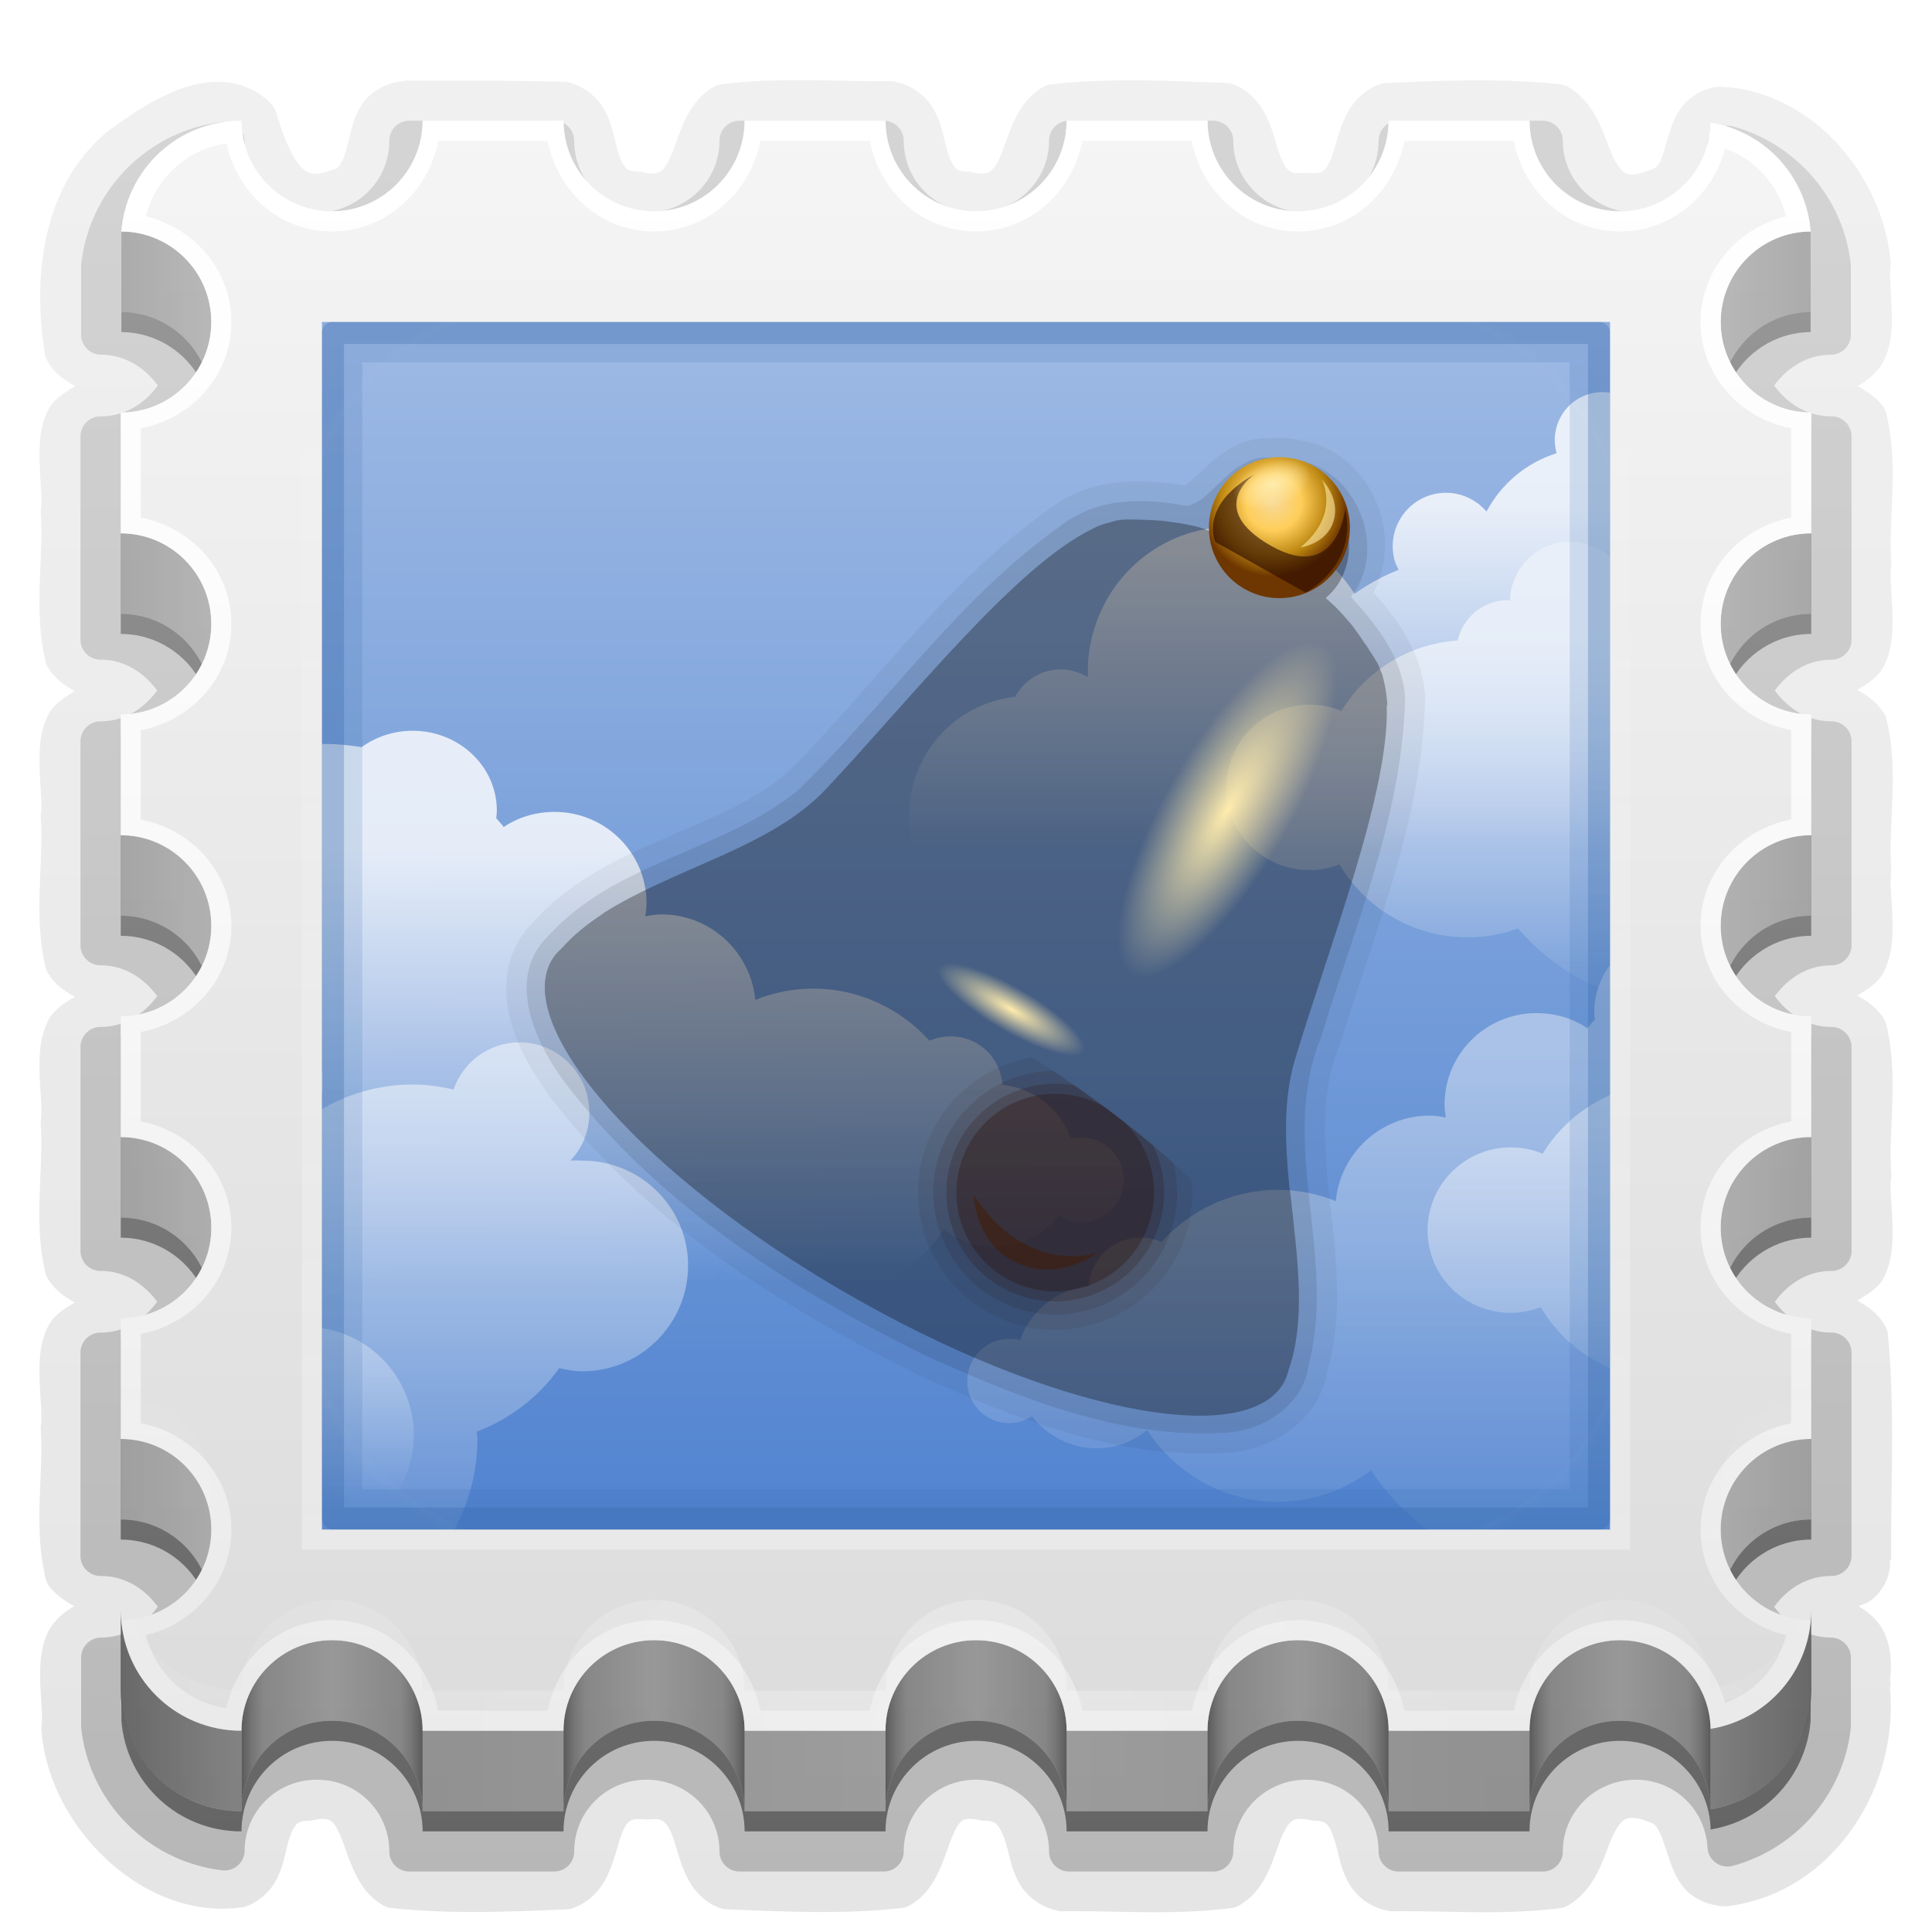 <?xml version="1.0" encoding="UTF-8" standalone="no"?>
<!-- Created with Inkscape (http://www.inkscape.org/) -->
<svg id="svg2408" xmlns:rdf="http://www.w3.org/1999/02/22-rdf-syntax-ns#" xmlns="http://www.w3.org/2000/svg" height="96" width="96" version="1.0" xmlns:cc="http://creativecommons.org/ns#" xmlns:xlink="http://www.w3.org/1999/xlink" xmlns:dc="http://purl.org/dc/elements/1.1/">
 <defs id="defs2410">
  <filter id="filter3174-2" color-interpolation-filters="sRGB">
   <feGaussianBlur id="feGaussianBlur3176-2" stdDeviation="1.71"/>
  </filter>
  <linearGradient id="linearGradient2875" y2="7.016" gradientUnits="userSpaceOnUse" x2="45.448" gradientTransform="scale(1.006 .994)" y1="92.54" x1="45.448">
   <stop id="stop3750-6" offset="0"/>
   <stop id="stop3752-9" style="stop-opacity:.588" offset="1"/>
  </linearGradient>
  <linearGradient id="linearGradient3707">
   <stop id="stop3709" style="stop-color:#fff" offset="0"/>
   <stop id="stop3711" style="stop-color:#fff;stop-opacity:0" offset="1"/>
  </linearGradient>
  <linearGradient id="ButtonColor-6" y2="5.425" gradientUnits="userSpaceOnUse" x2="58.65" y1="122" x1="58.65">
   <stop id="stop3189-4" style="stop-color:#dcdcdc" offset="0"/>
   <stop id="stop3191-0" style="stop-color:#f5f5f5" offset="1"/>
  </linearGradient>
  <clipPath id="clipPath4175">
   <path id="path4177" style="fill:url(#linearGradient4179)" d="m11.098 2.99c-4.511 0-8.171 3.441-8.527 7.858 3.528 0.024 6.384 2.895 6.384 6.429 0 3.549-2.88 6.429-6.429 6.429v10.001c3.549 0 6.429 2.88 6.429 6.429s-2.88 6.429-6.429 6.429v10.001c3.549 0 6.429 2.88 6.429 6.429s-2.88 6.429-6.429 6.429v10.001c3.549 0 6.429 2.88 6.429 6.429s-2.88 6.429-6.429 6.429v10.001c3.549-0 6.429 2.88 6.429 6.429 0 3.534-2.856 6.405-6.384 6.429 0.357 4.42 4.016 7.86 8.527 7.86 0-3.549 2.88-6.429 6.429-6.429s6.429 2.88 6.429 6.429h10.001c0-3.549 2.88-6.429 6.429-6.429s6.429 2.88 6.429 6.429h10.001c0-3.549 2.88-6.429 6.429-6.429s6.429 2.88 6.429 6.429h10.001c0-3.549 2.88-6.429 6.429-6.429s6.429 2.88 6.429 6.429h10.001c-0-3.549 2.88-6.429 6.429-6.429 3.503 0 6.357 2.809 6.429 6.295 3.841-0.636 6.781-3.782 7.099-7.724-3.528-0.024-6.384-2.895-6.384-6.429 0-3.549 2.88-6.429 6.429-6.429v-10.001c-3.549 0-6.429-2.88-6.429-6.429s2.88-6.429 6.429-6.429v-10.001c-3.549 0-6.429-2.88-6.429-6.429s2.88-6.429 6.429-6.429v-10.001c-3.549 0-6.429-2.88-6.429-6.429s2.88-6.429 6.429-6.429v-10.001c-3.549 0-6.429-2.88-6.429-6.429 0-3.534 2.856-6.405 6.384-6.429-0.318-3.942-3.258-7.088-7.099-7.724-0.072 3.486-2.926 6.295-6.429 6.295-3.549 0-6.429-2.88-6.429-6.429h-10.001c0 3.549-2.88 6.429-6.429 6.429s-6.429-2.88-6.429-6.429h-10.001c0 3.549-2.88 6.429-6.429 6.429s-6.429-2.88-6.429-6.429h-10.001c0 3.549-2.88 6.429-6.429 6.429s-6.429-2.88-6.429-6.429h-10.001c0 3.549-2.88 6.429-6.429 6.429s-6.429-2.88-6.429-6.429z"/>
  </clipPath>
  <linearGradient id="linearGradient4179" y2="5.988" xlink:href="#ButtonColor-6" gradientUnits="userSpaceOnUse" x2="48" gradientTransform="matrix(1.429 0 0 1.429 -6.046 -5.582)" y1="90" x1="48"/>
  <linearGradient id="linearGradient4217" y2="48" xlink:href="#ButtonColor-6" gradientUnits="userSpaceOnUse" x2="86.075" gradientTransform="matrix(0,-1,1,0,0,92)" y1="48" x1="6"/>
  <linearGradient id="linearGradient3892">
   <stop id="stop3894" style="stop-opacity:.588" offset="0"/>
   <stop id="stop3896" style="stop-opacity:.471" offset=".118"/>
   <stop id="stop3898" style="stop-opacity:.392" offset=".238"/>
   <stop id="stop3900" style="stop-opacity:.314" offset="1"/>
  </linearGradient>
  <linearGradient id="linearGradient3075" y2="88" xlink:href="#linearGradient3892" spreadMethod="reflect" gradientUnits="userSpaceOnUse" x2="48" gradientTransform="translate(0,20)" y1="88" x1="90"/>
  <linearGradient id="linearGradient4256" y2="88" xlink:href="#linearGradient3892" spreadMethod="reflect" gradientUnits="userSpaceOnUse" x2="48" y1="88" x1="90"/>
  <linearGradient id="linearGradient4264" y2="6" xlink:href="#ButtonColor-6" gradientUnits="userSpaceOnUse" x2="47" y1="90" x1="47"/>
  <linearGradient id="linearGradient4273" y2="90" xlink:href="#linearGradient3892" spreadMethod="reflect" gradientUnits="userSpaceOnUse" x2="48" y1="90" x1="6"/>
  <linearGradient id="linearGradient4292" y2="88" xlink:href="#linearGradient3892" spreadMethod="reflect" gradientUnits="userSpaceOnUse" x2="16.499" y1="88" x1="12"/>
  <linearGradient id="linearGradient4296" y2="88" xlink:href="#linearGradient3892" spreadMethod="reflect" gradientUnits="userSpaceOnUse" x2="16.499" gradientTransform="translate(16)" y1="88" x1="12"/>
  <linearGradient id="linearGradient4300" y2="88" xlink:href="#linearGradient3892" spreadMethod="reflect" gradientUnits="userSpaceOnUse" x2="16.499" gradientTransform="translate(32)" y1="88" x1="12"/>
  <linearGradient id="linearGradient4304" y2="88" xlink:href="#linearGradient3892" spreadMethod="reflect" gradientUnits="userSpaceOnUse" x2="16.499" gradientTransform="translate(48)" y1="88" x1="12"/>
  <linearGradient id="linearGradient4308" y2="88" xlink:href="#linearGradient3892" spreadMethod="reflect" gradientUnits="userSpaceOnUse" x2="16.499" gradientTransform="translate(64)" y1="88" x1="12"/>
  <linearGradient id="linearGradient4323" y2="33" xlink:href="#linearGradient3707" gradientUnits="userSpaceOnUse" x2="-36" gradientTransform="matrix(0,-1,1,0,0,92)" y1="33" x1="86"/>
  <radialGradient id="radialGradient4336" xlink:href="#linearGradient3707" gradientUnits="userSpaceOnUse" cy="89.781" cx="48" gradientTransform="matrix(1.214 0 0 .91 -10.286 4.302)" r="42"/>
  <linearGradient id="linearGradient4431" y2="6" xlink:href="#linearGradient2875" gradientUnits="userSpaceOnUse" x2="47" gradientTransform="translate(0,1)" y1="90" x1="47"/>
  <linearGradient id="linearGradient4435" y2="6" xlink:href="#linearGradient2875" gradientUnits="userSpaceOnUse" x2="47" gradientTransform="matrix(1.024 0 0 1.012 -1.143 .929)" y1="90" x1="47"/>
  <clipPath id="clipPath4355">
   <rect id="rect4357" style="fill:#fff" rx="6" ry="6" height="80" width="84" y="6" x="6"/>
  </clipPath>
  <filter id="filter3794-1" height="1.384" width="1.384" color-interpolation-filters="sRGB" y="-.192" x="-.192">
   <feGaussianBlur id="feGaussianBlur3796-2" stdDeviation="5.28"/>
  </filter>
  <linearGradient id="linearGradient3096" y2="138.66" gradientUnits="userSpaceOnUse" x2="48" y1="20.221" x1="48">
   <stop id="stop3739-0" style="stop-color:#fff" offset="0"/>
   <stop id="stop3741-9" style="stop-color:#fff;stop-opacity:0" offset="1"/>
  </linearGradient>
  <clipPath id="clipPath4146">
   <rect id="rect4148" style="fill:#f0f" height="64" width="64" y="26" x="16"/>
  </clipPath>
  <linearGradient id="linearGradient3982" y2="29.471" xlink:href="#linearGradient3707" gradientUnits="userSpaceOnUse" x2="44.586" gradientTransform="matrix(-.96 .279 .279 .96 111.44 15.295)" y1="13.056" x1="39.819"/>
  <linearGradient id="linearGradient3980" y2="80.751" xlink:href="#linearGradient3707" gradientUnits="userSpaceOnUse" x2="35.98" gradientTransform="translate(-10,-3)" y1="59.202" x1="35.838"/>
  <linearGradient id="linearGradient3929" y2="48.086" xlink:href="#linearGradient3707" gradientUnits="userSpaceOnUse" x2="45.967" gradientTransform="translate(44.277 16.233)" y1="28.946" x1="45.967"/>
  <linearGradient id="linearGradient3926" y2="56.865" xlink:href="#linearGradient3707" gradientUnits="userSpaceOnUse" x2="76.758" gradientTransform="matrix(-1 0 0 1 80.942 38.325)" y1="27.41" x1="76.758"/>
  <linearGradient id="linearGradient3235" y2="76.55" gradientUnits="userSpaceOnUse" x2="75.918" gradientTransform="matrix(-1 0 0 1 85.594 12)" y1="63.139" x1="75.918">
   <stop id="stop3864-9" style="stop-color:#fff" offset="0"/>
   <stop id="stop3866-2" style="stop-color:#fff;stop-opacity:0" offset="1"/>
  </linearGradient>
  <linearGradient id="linearGradient5538" y2="87.446" xlink:href="#linearGradient3707" gradientUnits="userSpaceOnUse" x2="35.838" gradientTransform="matrix(-1 0 0 1 113.91 7)" y1="59.202" x1="35.838"/>
  <linearGradient id="linearGradient5542" y2="48.086" xlink:href="#linearGradient3707" gradientUnits="userSpaceOnUse" x2="45.967" gradientTransform="translate(54.277 38.233)" y1="28.946" x1="45.967"/>
  <linearGradient id="linearGradient4073" y2="16.641" gradientUnits="userSpaceOnUse" x2="47.727" y1="78.923" x1="47.727">
   <stop id="stop4165" style="stop-color:#4d81cf" offset="0"/>
   <stop id="stop4167" style="stop-color:#9cb8e4" offset="1"/>
  </linearGradient>
  <linearGradient id="linearGradient3549" y2="16" xlink:href="#linearGradient3707" gradientUnits="userSpaceOnUse" x2="48" gradientTransform="matrix(1 0 0 .939 0 .909)" y1="80" x1="48"/>
  <radialGradient id="radialGradient4646-8" xlink:href="#linearGradient4648-2" gradientUnits="userSpaceOnUse" cy="-26" cx="143" gradientTransform="matrix(1.035 -.018 .018 1.053 -4.533 3.895)" r="4"/>
  <linearGradient id="linearGradient4648-2">
   <stop id="stop4650-4" style="stop-color:#f7d997" offset="0"/>
   <stop id="stop4652-7" style="stop-color:#ffce5a" offset=".376"/>
   <stop id="stop4654-0" style="stop-color:#bc8711" offset=".729"/>
   <stop id="stop4656-8" style="stop-color:#6e3600" offset="1"/>
  </linearGradient>
  <linearGradient id="linearGradient4478-9" y2="-3.697" xlink:href="#linearGradient4480-4" gradientUnits="userSpaceOnUse" x2="162.55" y1="-4" x1="120"/>
  <linearGradient id="linearGradient4480-4">
   <stop id="stop4482-6" style="stop-color:#f0bc47" offset="0"/>
   <stop id="stop4484-0" style="stop-color:#ffce5a" offset=".558"/>
   <stop id="stop4486-9" style="stop-color:#bc8711" offset=".729"/>
   <stop id="stop4488-7" style="stop-color:#6e3600" offset="1"/>
  </linearGradient>
  <radialGradient id="radialGradient4288-6" xlink:href="#linearGradient4272-8" gradientUnits="userSpaceOnUse" cy="-7.829" cx="150.95" gradientTransform="matrix(1 0 0 4.49 0 27.323)" r="2.474"/>
  <linearGradient id="linearGradient4272-8">
   <stop id="stop4274-0" style="stop-color:#ffecad" offset="0"/>
   <stop id="stop4276-7" style="stop-color:#ffecad;stop-opacity:0" offset="1"/>
  </linearGradient>
  <linearGradient id="linearGradient4355-6" y2="10.863" xlink:href="#linearGradient4349-3" gradientUnits="userSpaceOnUse" x2="167.39" y1="-23.074" x1="148.41"/>
  <linearGradient id="linearGradient4349-3">
   <stop id="stop4351-1" style="stop-color:#f0bd48" offset="0"/>
   <stop id="stop4353-0" style="stop-color:#f0bd48;stop-opacity:0" offset="1"/>
  </linearGradient>
  <linearGradient id="linearGradient4476-6" y2="-19.957" xlink:href="#linearGradient4315-1" gradientUnits="userSpaceOnUse" x2="145.96" y1="-23.998" x1="145.96"/>
  <linearGradient id="linearGradient4315-1">
   <stop id="stop4317-0" style="stop-color:#6a3200" offset="0"/>
   <stop id="stop4319-3" style="stop-color:#6a3200;stop-opacity:0" offset="1"/>
  </linearGradient>
  <linearGradient id="linearGradient4400-8" y2="-6.361" xlink:href="#linearGradient4377-0" gradientUnits="userSpaceOnUse" x2="145.84" y1="-6.361" x1="126.95"/>
  <linearGradient id="linearGradient4377-0">
   <stop id="stop4379-5" style="stop-color:#a97400" offset="0"/>
   <stop id="stop4381-2" style="stop-color:#a97400;stop-opacity:0" offset="1"/>
  </linearGradient>
  <linearGradient id="linearGradient4520-7" y2="5.23" xlink:href="#linearGradient4514-8" spreadMethod="reflect" gradientUnits="userSpaceOnUse" x2="163.23" gradientTransform="translate(-.285 -1.5)" y1="5.445" x1="125.41"/>
  <linearGradient id="linearGradient4514-8">
   <stop id="stop4516-8" style="stop-color:#a06a00" offset="0"/>
   <stop id="stop4522-7" style="stop-color:#cb971f" offset=".144"/>
   <stop id="stop4524-2" style="stop-color:#733d00" offset=".159"/>
   <stop id="stop4526-2" style="stop-color:#9a6000" offset=".468"/>
   <stop id="stop4552-4" style="stop-color:#d7a32b" offset=".48"/>
   <stop id="stop4528-3" style="stop-color:#d8a42c" offset=".48"/>
   <stop id="stop4530-2" style="stop-color:#5a2900" offset=".838"/>
   <stop id="stop4540-3" style="stop-color:#0f0000" offset=".849"/>
   <stop id="stop4518-9" style="stop-color:#0d0000" offset="1"/>
  </linearGradient>
  <radialGradient id="radialGradient4412-5" xlink:href="#linearGradient4272-8" gradientUnits="userSpaceOnUse" cy="-21.111" cx="144.08" gradientTransform="matrix(1 0 0 .263 0 -15.555)" r="4.798"/>
  <linearGradient id="linearGradient4542-0" y2="5.302" xlink:href="#linearGradient4544-7" gradientUnits="userSpaceOnUse" x2="157.64" gradientTransform="translate(-.285 -1.509)" y1="5.731" x1="130.57"/>
  <linearGradient id="linearGradient4544-7">
   <stop id="stop4546-3" style="stop-color:#eecb7b;stop-opacity:0" offset="0"/>
   <stop id="stop4560-9" style="stop-color:#eec243;stop-opacity:.512" offset=".229"/>
   <stop id="stop4548-0" style="stop-color:#efd17e" offset=".458"/>
   <stop id="stop4556-0" style="stop-color:#ffffc4" offset=".471"/>
   <stop id="stop4550-7" style="stop-color:#ffffd4;stop-opacity:0" offset="1"/>
  </linearGradient>
  <linearGradient id="linearGradient4454-3" y2="-6.161" xlink:href="#linearGradient4402-1" spreadMethod="reflect" gradientUnits="userSpaceOnUse" x2="165.13" y1="-6.161" x1="144.03"/>
  <linearGradient id="linearGradient4402-1">
   <stop id="stop4404-9" style="stop-color:#371100" offset="0"/>
   <stop id="stop4406-2" style="stop-color:#371100;stop-opacity:.37" offset="1"/>
  </linearGradient>
  <linearGradient id="linearGradient4338-9" y2="30.353" xlink:href="#linearGradient4332-5" gradientUnits="userSpaceOnUse" x2="116.76" y1="-23.48" x1="139.7"/>
  <linearGradient id="linearGradient4332-5">
   <stop id="stop4334-3" style="stop-color:#7c4400" offset="0"/>
   <stop id="stop4336-0" style="stop-color:#7c4400;stop-opacity:0" offset="1"/>
  </linearGradient>
  <linearGradient id="linearGradient4408-0" y2="-2.044" xlink:href="#linearGradient4402-1" spreadMethod="reflect" gradientUnits="userSpaceOnUse" x2="132.87" y1="-23.023" x1="135.64"/>
  <linearGradient id="linearGradient4588-7" y2="16" xlink:href="#linearGradient4582-7" gradientUnits="userSpaceOnUse" x2="168" y1="16" x1="120"/>
  <linearGradient id="linearGradient4582-7">
   <stop id="stop4584-8" style="stop-color:#421900" offset="0"/>
   <stop id="stop4586-7" style="stop-color:#c4901a" offset="1"/>
  </linearGradient>
  <linearGradient id="linearGradient4580-5" y2="11.391" xlink:href="#linearGradient4574-1" gradientUnits="userSpaceOnUse" x2="167.88" y1="11.391" x1="79.825"/>
  <linearGradient id="linearGradient4574-1">
   <stop id="stop4576-1" style="stop-color:#fea" offset="0"/>
   <stop id="stop4578-1" style="stop-color:#fea;stop-opacity:0" offset="1"/>
  </linearGradient>
  <linearGradient id="linearGradient4597-6" y2="16" xlink:href="#linearGradient4402-1" gradientUnits="userSpaceOnUse" x2="168" gradientTransform="matrix(.827 0 0 .889 24.846 -4.445)" y1="16" x1="120"/>
  <linearGradient id="linearGradient4613-3" y2="7.149" xlink:href="#linearGradient4607-5" gradientUnits="userSpaceOnUse" x2="152.19" y1="23.548" x1="152.19"/>
  <linearGradient id="linearGradient4607-5">
   <stop id="stop4609-5" style="stop-color:#ffce5a" offset="0"/>
   <stop id="stop4611-3" style="stop-color:#a8730d" offset="1"/>
  </linearGradient>
  <radialGradient id="radialGradient4617-2" xlink:href="#linearGradient3707" gradientUnits="userSpaceOnUse" cy="37.21" cx="152.79" gradientTransform="matrix(.731 -.096 .044 .33 39.435 25.483)" r="24"/>
  <clipPath id="clipPath4728-2">
   <path id="path4730-8" style="color:#000000;fill:#f0f" d="m168 16a24 8 0 1 1 -48 0 24 8 0 1 1 48 0z"/>
  </clipPath>
  <radialGradient id="radialGradient4712-8" xlink:href="#linearGradient4694-2" gradientUnits="userSpaceOnUse" cy="-26.692" cx="144" gradientTransform="matrix(4.593 0 0 .955 -509.77 37.585)" r="4"/>
  <linearGradient id="linearGradient4694-2">
   <stop id="stop4696-3" style="stop-color:#2b0f00;stop-opacity:0" offset="0"/>
   <stop id="stop4714-0" style="stop-color:#2b0f00;stop-opacity:.228" offset=".388"/>
   <stop id="stop4698-9" style="stop-color:#2b0f00" offset="1"/>
  </linearGradient>
 </defs>
 <g id="layer2" style="display:none">
  <path id="rect3745" style="opacity:.9;filter:url(#filter3174-2);display:inline;fill:url(#linearGradient2875)" d="m11 7c-2.884 0-5.26 2.014-5.844 4.719 2.509 0.034 4.531 2.077 4.531 4.594 0 2.537-2.056 4.594-4.594 4.594-0.031 0-0.062 0.001-0.094 0v7.156c0.031-0.001 0.062 0 0.094 0 2.537 0 4.594 2.056 4.594 4.594 0 2.537-2.056 4.594-4.594 4.594-0.031 0-0.062 0.001-0.094 0v7.156c0.031-0.001 0.062 0 0.094 0 2.537 0 4.594 2.056 4.594 4.594 0 2.537-2.056 4.594-4.594 4.594-0.031 0-0.062 0.001-0.094 0l0 7.156c0.031-0.001 0.062 0 0.094 0 2.537 0 4.594 2.056 4.594 4.594 0 2.537-2.056 4.594-4.594 4.594-0.031 0-0.062 0.001-0.094 0v7.156c0.031-0.001 0.062 0 0.094 0 2.537-0 4.594 2.056 4.594 4.594 0 2.537-2.056 4.594-4.594 4.594-0.031 0-0.062 0.001-0.094 0 0.144 3.193 2.769 5.718 6 5.718h0.219c-0.001-0.031 0-0.062 0-0.094 0-2.537 2.056-4.594 4.594-4.594 2.537 0 4.594 2.056 4.594 4.594 0 0.031 0.001 0.062 0 0.094h7.156c-0.001-0.031 0-0.062 0-0.094 0-2.537 2.056-4.594 4.594-4.594 2.537 0 4.594 2.056 4.594 4.594 0 0.031 0.001 0.062 0 0.094h7.156c-0.001-0.031 0-0.062 0-0.094 0-2.537 2.056-4.594 4.594-4.594 2.537 0 4.594 2.056 4.594 4.594 0 0.031 0.001 0.062 0 0.094h7.155c-0.001-0.031 0-0.062 0-0.094 0-2.537 2.056-4.594 4.594-4.594 2.537 0 4.594 2.056 4.594 4.594 0 0.031 0.001 0.062 0 0.094h7.156c-0.001-0.031 0-0.062 0-0.094-0-2.537 2.056-4.594 4.594-4.594 2.537 0 4.594 2.056 4.594 4.594 0 0.01 0 0.021 0 0.031 2.865-0.366 5.086-2.722 5.219-5.656-0.031 0.001-0.062 0-0.094 0-2.537-0-4.594-2.056-4.594-4.594 0-2.537 2.056-4.594 4.594-4.594 0.031 0 0.062-0.001 0.094 0v-7.156c-0.031 0.001-0.062 0-0.094 0-2.537 0-4.594-2.056-4.594-4.594 0-2.537 2.056-4.594 4.594-4.594 0.031 0 0.062-0.001 0.094 0v-7.156c-0.031 0.001-0.062 0-0.094 0-2.537 0-4.594-2.056-4.594-4.594 0-2.537 2.056-4.594 4.594-4.594 0.031 0 0.062-0.001 0.094 0v-7.155c-0.031 0.001-0.062 0-0.094 0-2.537 0-4.594-2.056-4.594-4.594 0-2.537 2.056-4.594 4.594-4.594 0.031 0 0.062-0.001 0.094 0v-7.156c-0.031 0.001-0.062 0-0.094 0-2.537 0-4.594-2.056-4.594-4.594 0-2.517 2.023-4.56 4.531-4.594-0.537-2.49-2.58-4.401-5.156-4.688-0.429 2.094-2.28 3.656-4.5 3.656-2.231 0-4.083-1.579-4.5-3.688h-7.344c-0.417 2.109-2.269 3.688-4.5 3.688s-4.083-1.579-4.5-3.688h-7.344c-0.416 2.109-2.268 3.688-4.499 3.688-2.231 0-4.083-1.579-4.5-3.688h-7.344c-0.417 2.109-2.269 3.688-4.5 3.688s-4.083-1.579-4.5-3.688h-7.344c-0.417 2.109-2.269 3.688-4.5 3.688s-4.083-1.579-4.5-3.688h-0.312z"/>
 </g>
 <g id="layer6">
  <path id="path4466" style="opacity:.1;color:#000000;fill:url(#linearGradient4435)" d="m20.125 4a0.985 0.985 0 0 0 -0.063 0.031c-0.868 0.068-1.631 0.522-2.031 1.094-0.399 0.571-0.53 1.144-0.656 1.656-0.126 0.512-0.241 0.96-0.375 1.219s-0.18 0.357-0.469 0.438a0.985 0.985 0 0 0 -0.125 0.031c-0.498 0.205-0.792 0.186-1 0.125-0.208-0.061-0.379-0.193-0.594-0.469-0.428-0.551-0.801-1.593-1.093-2.531a0.985 0.985 0 0 0 -0.219 -0.406c-0.614-0.657-1.409-1.001-2.188-1.094-0.778-0.093-1.515 0.04-2.218 0.281-1.406 0.483-2.682 1.382-3.563 2.031a0.985 0.985 0 0 0 -0.031 0c-3.45 2.741-3.87 7.359-3.281 11.125a0.985 0.985 0 0 0 0.062 0.25c0.323 0.732 0.935 1.11 1.469 1.407-0.549 0.313-1.089 0.66-1.344 1.156-0.321 0.625-0.417 1.286-0.437 1.906-0.041 1.24 0.161 2.422 0.062 3.094a0.985 0.985 0 0 0 0 0.219c0.141 2.227-0.385 4.773 0.25 7.375a0.985 0.985 0 0 0 0.156 0.312c0.348 0.534 0.825 0.839 1.281 1.094-0.539 0.313-1.061 0.667-1.312 1.156-0.321 0.625-0.417 1.286-0.438 1.906-0.041 1.24 0.161 2.422 0.062 3.094a0.985 0.985 0 0 0 0 0.219c0.141 2.239-0.384 4.795 0.25 7.406a0.985 0.985 0 0 0 0.156 0.312c0.348 0.534 0.825 0.839 1.281 1.094-0.539 0.313-1.061 0.667-1.312 1.156-0.321 0.625-0.417 1.286-0.438 1.906-0.041 1.24 0.161 2.422 0.062 3.094a0.985 0.985 0 0 0 0 0.219c0.15 2.227-0.403 4.819 0.25 7.438a0.985 0.985 0 0 0 0.156 0.281c0.348 0.534 0.825 0.839 1.281 1.094-0.539 0.313-1.061 0.667-1.312 1.156-0.321 0.625-0.417 1.286-0.438 1.906-0.041 1.24 0.161 2.422 0.062 3.094a0.985 0.985 0 0 0 0 0.219c0.141 2.227-0.385 4.773 0.25 7.375a0.985 0.985 0 0 0 0.188 0.375c0.354 0.452 0.799 0.72 1.219 0.968-0.579 0.341-1.065 0.784-1.312 1.313-0.277 0.592-0.358 1.209-0.375 1.781-0.033 1.145 0.151 2.232 0.062 2.875a0.985 0.985 0 0 0 0 0.188c0.182 2.418 1.427 4.731 3.219 6.406 1.792 1.675 4.174 2.74 6.688 2.406a0.985 0.985 0 0 0 0.187 -0.03c0.789-0.26 1.339-0.857 1.625-1.438 0.286-0.58 0.383-1.166 0.5-1.625 0.117-0.459 0.255-0.781 0.375-0.938s0.18-0.253 0.625-0.281a0.985 0.985 0 0 0 0.156 0c0.659-0.161 0.882-0.074 1.031 0.031 0.15 0.105 0.314 0.38 0.5 0.844s0.365 1.069 0.656 1.688c0.291 0.619 0.733 1.286 1.5 1.688a0.985 0.985 0 0 0 0.376 0.093c2.881 0.306 5.821 0.184 8.625 0.062a0.985 0.985 0 0 0 0.25 -0.031c0.857-0.267 1.437-0.908 1.75-1.531 0.313-0.623 0.475-1.257 0.625-1.75 0.15-0.493 0.299-0.829 0.438-0.969s0.254-0.244 0.844-0.188a0.985 0.985 0 0 0 0.188 0c0.592-0.057 0.701 0.046 0.844 0.188s0.316 0.477 0.469 0.969 0.31 1.129 0.625 1.75c0.315 0.621 0.865 1.26 1.719 1.531a0.985 0.985 0 0 0 0.281 0.031c2.784 0.109 5.714 0.259 8.594-0.062a0.985 0.985 0 0 0 0.375 -0.094c0.768-0.402 1.209-1.068 1.5-1.688 0.291-0.619 0.471-1.224 0.656-1.688 0.186-0.464 0.351-0.739 0.5-0.844s0.34-0.194 1-0.031a0.985 0.985 0 0 0 0.188 0c0.467 0.034 0.517 0.12 0.656 0.312s0.306 0.59 0.438 1.094c0.132 0.504 0.241 1.114 0.594 1.719 0.352 0.604 1.028 1.179 1.906 1.344a0.985 0.985 0 0 0 0.188 0.031c2.676-0.035 5.546 0.212 8.406-0.156a0.985 0.985 0 0 0 0.344 -0.093c0.763-0.405 1.207-1.07 1.5-1.688 0.293-0.617 0.467-1.225 0.656-1.688 0.19-0.462 0.377-0.737 0.531-0.844s0.372-0.193 1.031-0.031a0.985 0.985 0 0 0 0.156 0c0.461 0.035 0.519 0.12 0.656 0.312s0.277 0.589 0.406 1.094c0.129 0.505 0.242 1.113 0.594 1.719 0.352 0.605 1.027 1.181 1.906 1.344a0.985 0.985 0 0 0 0.188 0.031c2.676-0.035 5.546 0.212 8.406-0.156a0.985 0.985 0 0 0 0.375 -0.125c1.504-0.894 1.8-2.576 2.25-3.5 0.225-0.462 0.428-0.697 0.594-0.781s0.459-0.16 1.188 0.125a0.985 0.985 0 0 0 0.064 0.03c0.22 0.069 0.289 0.168 0.438 0.438s0.276 0.695 0.438 1.188 0.358 1.071 0.781 1.594c0.424 0.523 1.168 0.9 2 0.938a0.985 0.985 0 0 0 0.156 0c5.23-0.633 8.571-5.875 8.094-10.875h0.031c0.005-0.03-0.005-0.064 0-0.094-0.008-0.073 0.009-0.146 0-0.219h-0.031c0.098-0.816 0.078-1.679-0.312-2.469-0.25-0.505-0.711-0.94-1.25-1.25 0.197-0.094 0.369-0.117 0.562-0.25 0.567-0.391 1.07-1.173 1-2.062h0.062c-0.03-3.613 0.195-7.387-0.156-11.124a0.985 0.985 0 0 0 -0.062 -0.313c-0.323-0.738-0.93-1.141-1.469-1.438 0.529-0.312 1.064-0.642 1.312-1.125 0.321-0.625 0.417-1.286 0.438-1.906 0.041-1.24-0.161-2.422-0.062-3.094a0.985 0.985 0 0 0 0 -0.219c-0.141-2.239 0.384-4.795-0.25-7.406a0.985 0.985 0 0 0 -0.157 -0.313c-0.348-0.534-0.825-0.839-1.281-1.094 0.539-0.313 1.061-0.667 1.312-1.156 0.321-0.625 0.417-1.286 0.438-1.906 0.041-1.24-0.161-2.422-0.062-3.094a0.985 0.985 0 0 0 0 -0.219c-0.15-2.227 0.403-4.819-0.25-7.438a0.985 0.985 0 0 0 -0.156 -0.281c-0.348-0.534-0.825-0.839-1.281-1.094 0.539-0.313 1.061-0.667 1.312-1.156 0.321-0.625 0.417-1.286 0.438-1.906 0.041-1.24-0.161-2.422-0.062-3.094a0.985 0.985 0 0 0 0 -0.219c-0.141-2.227 0.385-4.773-0.25-7.375a0.985 0.985 0 0 0 -0.188 -0.375c-0.354-0.452-0.799-0.72-1.219-0.969 0.579-0.341 1.065-0.784 1.312-1.312 0.277-0.592 0.358-1.209 0.375-1.781 0.033-1.145-0.151-2.232-0.062-2.875a0.985 0.985 0 0 0 0.002 -0.219c-0.39-4.288-3.901-8.49-8.438-8.688a0.985 0.985 0 0 0 -0.188 0c-0.793 0.116-1.444 0.566-1.812 1.094-0.368 0.528-0.517 1.064-0.656 1.531s-0.242 0.89-0.375 1.125c-0.134 0.235-0.224 0.304-0.469 0.375a0.985 0.985 0 0 0 -0.062 0.031c-0.729 0.285-1.022 0.209-1.188 0.125-0.166-0.085-0.369-0.319-0.594-0.781-0.45-0.924-0.745-2.606-2.25-3.5a0.985 0.985 0 0 0 -0.406 -0.125c-2.87-0.305-5.8-0.186-8.594-0.062a0.985 0.985 0 0 0 -0.25 0.031c-0.857 0.267-1.437 0.908-1.75 1.531-0.313 0.623-0.475 1.257-0.625 1.75-0.15 0.493-0.299 0.829-0.438 0.969-0.139 0.14-0.254 0.244-0.844 0.188a0.985 0.985 0 0 0 -0.188 0c-0.592 0.057-0.701-0.046-0.843-0.188-0.143-0.142-0.316-0.476-0.469-0.969s-0.31-1.129-0.625-1.75-0.865-1.26-1.719-1.531a0.985 0.985 0 0 0 -0.281 -0.031c-2.784-0.109-5.714-0.259-8.594 0.062a0.985 0.985 0 0 0 -0.375 0.094c-0.763 0.405-1.207 1.07-1.5 1.688-0.293 0.617-0.466 1.225-0.656 1.688-0.19 0.463-0.377 0.737-0.531 0.844-0.155 0.107-0.372 0.193-1.031 0.031a0.985 0.985 0 0 0 -0.156 0c-0.462-0.035-0.52-0.12-0.657-0.312-0.137-0.192-0.277-0.589-0.406-1.094s-0.242-1.113-0.594-1.719c-0.352-0.605-1.027-1.181-1.906-1.344a0.985 0.985 0 0 0 -0.188 -0.031c-2.676 0.035-5.546-0.212-8.406 0.156a0.985 0.985 0 0 0 -0.344 0.094c-0.763 0.405-1.207 1.07-1.5 1.688-0.293 0.617-0.466 1.225-0.656 1.688-0.19 0.463-0.377 0.737-0.531 0.844-0.155 0.107-0.372 0.193-1.032 0.031a0.985 0.985 0 0 0 -0.156 0c-0.461-0.035-0.519-0.12-0.656-0.312-0.137-0.192-0.277-0.589-0.406-1.094s-0.242-1.113-0.594-1.719c-0.352-0.605-1.027-1.181-1.906-1.344a0.985 0.985 0 0 0 -0.156 0c-2.622-0.072-5.24-0.043-7.813-0.062z"/>
  <path id="path4452" style="opacity:.1;color:#000000;fill:url(#linearGradient4435)" d="m20.125 5c-2.529 0.197-1.143 3.752-3.349 4.368-2.598 1.069-3.412-1.624-3.995-3.493-1.853-1.984-4.955 0.048-6.666 1.31-3.054 2.426-3.486 6.619-2.927 10.19 0.758 1.715 5.086 1.662 1.25 2.406-2.315 0.895-1.162 3.824-1.438 5.704 0.152 2.397-0.317 4.911 0.25 7.234 0.971 1.491 4.89 1.527 1.188 2.219-2.315 0.895-1.162 3.824-1.438 5.703 0.151 2.408-0.316 4.932 0.25 7.265 0.971 1.492 4.89 1.528 1.188 2.219-2.315 0.895-1.162 3.824-1.438 5.703 0.162 2.407-0.331 4.936 0.25 7.266 0.971 1.491 4.89 1.527 1.188 2.218-2.315 0.896-1.162 3.825-1.438 5.704 0.152 2.398-0.317 4.912 0.25 7.234 1.184 1.513 4.685 1.572 1.031 2.281-2.024 0.998-1.006 3.596-1.25 5.375 0.319 4.245 4.495 8.479 8.812 7.906 2.121-0.699 0.72-4.156 3.372-4.326 3.333-0.813 2.343 3.292 4.378 4.357 2.783 0.296 5.7 0.184 8.5 0.062 2.32-0.724 0.871-4.773 4.031-4.469 3.167-0.305 1.75 3.735 4.062 4.469 2.789 0.109 5.697 0.247 8.469-0.062 2.035-1.065 1.048-5.176 4.383-4.354 2.784 0.2 1.222 4.013 3.711 4.479 2.747-0.036 5.568 0.225 8.281-0.125 2.026-1.076 1.081-5.171 4.413-4.355 2.766 0.209 1.187 4.019 3.68 4.48 2.747-0.036 5.568 0.225 8.281-0.125 2.015-1.198 1.334-5.602 4.867-4.219 1.956 0.616 1.03 4.019 3.414 4.126 4.716-0.571 7.868-5.528 7.281-10.088 0.258-1.4-0.296-3.294-2-3.287-3.331-1.026 2.383-0.601 2-2.875-0.031-3.664 0.215-7.401-0.125-11.031-0.756-1.729-5.134-1.654-1.282-2.409 2.316-0.895 1.162-3.824 1.438-5.703-0.151-2.408 0.316-4.932-0.25-7.265-0.971-1.492-4.89-1.528-1.188-2.219 2.316-0.895 1.162-3.824 1.438-5.703-0.162-2.407 0.331-4.936-0.25-7.266-0.971-1.491-4.89-1.527-1.188-2.218 2.316-0.896 1.162-3.825 1.438-5.704-0.152-2.398 0.317-4.912-0.25-7.234-1.184-1.513-4.685-1.572-1.031-2.281 2.024-0.998 1.006-3.596 1.25-5.375-0.345-3.795-3.582-7.642-7.5-7.812-2.213 0.324-1.198 3.516-3.195 4.095-3.534 1.382-2.853-3.022-4.868-4.22-2.773-0.295-5.679-0.185-8.468-0.062-2.321 0.724-0.872 4.772-4.032 4.469-3.166 0.305-1.75-3.735-4.062-4.469-2.79-0.109-5.697-0.247-8.469 0.062-2.026 1.076-1.08 5.171-4.413 4.355-2.767-0.209-1.187-4.02-3.681-4.48-2.747 0.036-5.568-0.225-8.281 0.125-2.026 1.076-1.08 5.171-4.413 4.355-2.767-0.209-1.187-4.019-3.681-4.48-2.588-0.071-5.188-0.012-7.781-0.031z"/>
  <path id="path4444" style="opacity:.2;color:#000000;fill:url(#linearGradient4435)" d="m20.25 6a0.997 0.997 0 0 0 -0.906 1c0 1.973-1.584 3.562-3.594 3.562-1.992 0-3.567-1.552-3.594-3.5a0.997 0.997 0 0 0 -1.125 -1c-3.696 0.442-6.625 3.405-7 7.125a0.997 0.997 0 0 0 0 0.094v3.344a0.997 0.997 0 0 0 1 1c1.196 0.008 2.163 0.651 2.812 1.531-0.652 0.891-1.63 1.531-2.844 1.531a0.997 0.997 0 0 0 -1 1v4.031 2.031 4.031a0.997 0.997 0 0 0 1 1c1.206 0 2.159 0.649 2.812 1.531-0.653 0.882-1.607 1.531-2.812 1.531a0.997 0.997 0 0 0 -1 1v4.062 2.031 4.031a0.997 0.997 0 0 0 1 1c1.206 0 2.159 0.649 2.812 1.531-0.653 0.882-1.607 1.531-2.812 1.531a0.997 0.997 0 0 0 -1 1v4.031 2.031 4.062a0.997 0.997 0 0 0 1 1c1.206 0 2.159 0.649 2.812 1.531-0.653 0.883-1.607 1.532-2.812 1.532a0.997 0.997 0 0 0 -1 1v4.031 2.031 4.031a0.997 0.997 0 0 0 1 1c1.214 0 2.192 0.639 2.844 1.531-0.65 0.88-1.617 1.523-2.812 1.531a0.997 0.997 0 0 0 -1 1v3.344a0.997 0.997 0 0 0 0 0.094c0.376 3.72 3.304 6.683 7 7.125a0.997 0.997 0 0 0 1.125 -1c0.027-1.948 1.602-3.5 3.594-3.5 2.01 0 3.594 1.589 3.594 3.562a0.997 0.997 0 0 0 1 1h7.188a0.997 0.997 0 0 0 1 -1c0-1.973 1.584-3.562 3.594-3.562 2.01 0 3.625 1.597 3.625 3.562a0.997 0.997 0 0 0 1 1h7.156a0.997 0.997 0 0 0 1 -1c0-1.973 1.584-3.562 3.594-3.562 2.01 0 3.625 1.597 3.625 3.562a0.997 0.997 0 0 0 1 1h7.156a0.997 0.997 0 0 0 1 -1c0-1.965 1.615-3.562 3.625-3.562s3.594 1.589 3.594 3.562a0.997 0.997 0 0 0 1 1h7.156a0.997 0.997 0 0 0 1 -1c0-1.965 1.615-3.562 3.625-3.562 1.939 0 3.457 1.494 3.562 3.375a0.997 0.997 0 0 0 1.25 0.906c3.147-0.851 5.539-3.577 5.875-6.906a0.997 0.997 0 0 0 0 -0.094v-3.344a0.997 0.997 0 0 0 -1 -1c-1.196-0.008-2.163-0.651-2.812-1.531 0.653-0.891 1.63-1.531 2.844-1.531a0.997 0.997 0 0 0 1 -1v-4.031-2.031-4.031a0.997 0.997 0 0 0 -1 -1c-1.206 0-2.159-0.649-2.812-1.531 0.653-0.882 1.607-1.531 2.812-1.531a0.997 0.997 0 0 0 1 -1v-4.062-2.031-4.031a0.997 0.997 0 0 0 -1 -1c-1.206 0-2.159-0.649-2.812-1.531 0.653-0.882 1.607-1.531 2.812-1.531a0.997 0.997 0 0 0 1 -1v-4.031-2.031-4.062a0.997 0.997 0 0 0 -1 -1c-1.206 0-2.159-0.649-2.812-1.531 0.653-0.882 1.607-1.531 2.812-1.531a0.997 0.997 0 0 0 1 -1v-4.032-2.031-4.031a0.997 0.997 0 0 0 -1 -1c-1.214 0-2.192-0.639-2.844-1.531 0.65-0.88 1.617-1.523 2.812-1.531a0.997 0.997 0 0 0 1 -1v-3.344a0.997 0.997 0 0 0 0 -0.094c-0.336-3.329-2.728-6.056-5.875-6.907a0.997 0.997 0 0 0 -1.25 0.906c-0.106 1.881-1.624 3.375-3.562 3.375-2.01 0-3.625-1.597-3.625-3.562a0.997 0.997 0 0 0 -1 -1l-7.156 0a0.997 0.997 0 0 0 -1 1c0 1.973-1.584 3.562-3.594 3.562-2.01 0-3.625-1.597-3.625-3.562a0.997 0.997 0 0 0 -1 -1h-7.156a0.997 0.997 0 0 0 -1 1c0 1.965-1.615 3.562-3.625 3.562s-3.594-1.589-3.594-3.562a0.997 0.997 0 0 0 -1 -1h-7.156a0.997 0.997 0 0 0 -1 1c0 1.965-1.615 3.562-3.625 3.562s-3.594-1.589-3.594-3.562a0.997 0.997 0 0 0 -1 -1h-7.188a0.997 0.997 0 0 0 -0.094 0z"/>
  <path id="path4433" style="opacity:.3;color:#000000;fill:url(#linearGradient4435)" d="m20.344 7c0 2.515-2.049 4.562-4.594 4.562-2.523 0-4.559-2.015-4.594-4.5-3.241 0.388-5.796 2.96-6.125 6.219v3.344c1.794 0.012 3.344 1.043 4.094 2.531-0.754 1.5-2.316 2.532-4.125 2.532v4.031 2.031 4.031c1.809 0 3.371 1.032 4.125 2.531-0.754 1.499-2.316 2.531-4.125 2.531v4.062 2.031 4.031c1.809 0 3.371 1.032 4.125 2.531-0.754 1.5-2.316 2.531-4.125 2.531v4.031 2.031 4.062c1.809 0 3.371 1.032 4.125 2.531-0.754 1.5-2.316 2.532-4.125 2.532v4.031 2.031 4.031c1.809 0 3.371 1.032 4.125 2.531-0.75 1.488-2.3 2.519-4.094 2.531v3.344c0.329 3.259 2.884 5.831 6.125 6.219 0.035-2.485 2.071-4.5 4.594-4.5 2.545 0 4.594 2.048 4.594 4.562h7.188c0-2.515 2.049-4.562 4.594-4.562s4.625 2.048 4.625 4.562h7.156c0-2.515 2.049-4.562 4.594-4.562s4.625 2.048 4.625 4.562h7.156c0-2.515 2.08-4.562 4.625-4.562s4.594 2.048 4.594 4.562h7.156c0-2.515 2.08-4.562 4.625-4.562 2.457 0 4.428 1.917 4.562 4.312 2.755-0.745 4.83-3.114 5.125-6.031v-3.344c-1.794-0.011-3.344-1.042-4.094-2.53 0.754-1.5 2.316-2.532 4.125-2.532v-4.031-2.031-4.031c-1.809 0-3.371-1.032-4.125-2.531 0.754-1.5 2.316-2.531 4.125-2.531v-4.062-2.031-4.031c-1.809 0-3.371-1.032-4.125-2.531 0.754-1.5 2.316-2.531 4.125-2.531v-4.031-2.031-4.062c-1.809 0-3.371-1.032-4.125-2.531 0.754-1.5 2.316-2.531 4.125-2.531v-4.032-2.031-4.031c-1.809 0-3.371-1.032-4.125-2.531 0.75-1.488 2.3-2.519 4.094-2.531v-3.344c-0.295-2.918-2.37-5.287-5.125-6.032-0.135 2.395-2.105 4.312-4.562 4.312-2.545 0-4.625-2.048-4.625-4.562h-7.156c0 2.515-2.049 4.562-4.594 4.562s-4.625-2.048-4.625-4.562h-7.156c0 2.515-2.08 4.562-4.625 4.562s-4.594-2.048-4.594-4.562h-7.156c0 2.515-2.08 4.562-4.625 4.562s-4.594-2.048-4.594-4.562h-7.188z"/>
  <path id="path4203-7" style="opacity:.45;color:#000000;fill:url(#linearGradient4431)" d="m12 7c-3.158 0-5.719 2.409-5.969 5.5v4c1.752 0.012 3.267 1.029 4 2.5-0.736 1.482-2.264 2.5-4.031 2.5v4 2 4c1.767 0 3.295 1.018 4.031 2.5-0.736 1.482-2.264 2.5-4.031 2.5v4 2 4c1.767 0 3.295 1.018 4.031 2.5-0.736 1.482-2.264 2.5-4.031 2.5v4 2 4c1.767 0 3.295 1.018 4.031 2.5-0.736 1.482-2.264 2.5-4.031 2.5v4 2 4c1.767 0 3.295 1.018 4.031 2.5-0.733 1.471-2.248 2.488-4 2.5v4c0.25 3.091 2.811 5.5 5.969 5.5 0-2.485 2.015-4.5 4.5-4.5s4.5 2.015 4.5 4.5h7c0-2.485 2.015-4.5 4.5-4.5s4.5 2.015 4.5 4.5h7c0-2.485 2.015-4.5 4.5-4.5s4.5 2.015 4.5 4.5h7c0-2.485 2.015-4.5 4.5-4.5s4.5 2.015 4.5 4.5h7c0-2.485 2.015-4.5 4.5-4.5 2.454 0 4.449 1.965 4.5 4.406 2.688-0.445 4.746-2.647 4.969-5.406v-4c-1.752-0.012-3.267-1.029-4-2.5 0.736-1.482 2.264-2.5 4.031-2.5v-4-2-4c-1.767 0-3.295-1.018-4.031-2.5 0.736-1.482 2.264-2.5 4.031-2.5v-4-2-4c-1.767 0-3.295-1.018-4.031-2.5 0.736-1.482 2.264-2.5 4.031-2.5v-4-2-4c-1.767 0-3.295-1.018-4.031-2.5 0.736-1.482 2.264-2.5 4.031-2.5v-4-2-4c-1.767 0-3.295-1.018-4.031-2.5 0.733-1.471 2.248-2.488 4-2.5v-4c-0.223-2.759-2.28-4.961-4.969-5.406-0.051 2.441-2.047 4.406-4.5 4.406-2.485 0-4.5-2.015-4.5-4.5h-7c0 2.485-2.015 4.5-4.5 4.5-2.485 0-4.5-2.015-4.5-4.5h-7c0 2.485-2.015 4.5-4.5 4.5-2.485 0-4.5-2.015-4.5-4.5h-7c0 2.485-2.015 4.5-4.5 4.5-2.485 0-4.5-2.015-4.5-4.5h-7c0 2.485-2.015 4.5-4.5 4.5-2.485 0-4.5-2.015-4.5-4.5z"/>
 </g>
 <g id="layer1">
  <path id="path4203" style="color:#000000;fill:url(#linearGradient4264)" d="m12 10c-1.546 0-2.941 0.579-4 1.531v-0.031h-1.969v4c2.471 0.017 4.469 2.025 4.469 4.5 0 2.485-2.015 4.5-4.5 4.5v6c2.485 0 4.5 2.015 4.5 4.5s-2.015 4.5-4.5 4.5v6c2.485 0 4.5 2.015 4.5 4.5s-2.015 4.5-4.5 4.5v6c2.485 0 4.5 2.015 4.5 4.5s-2.015 4.5-4.5 4.5v6c2.485 0 4.5 2.015 4.5 4.5 0 1.765-1.021 3.263-2.5 4v-3.5h-1.969v4c0.25 3.091 2.811 5.5 5.969 5.5 0-2.485 2.015-4.5 4.5-4.5s4.5 2.015 4.5 4.5h7c0-2.485 2.015-4.5 4.5-4.5s4.5 2.015 4.5 4.5h7c0-2.485 2.015-4.5 4.5-4.5s4.5 2.015 4.5 4.5h7c0-2.485 2.015-4.5 4.5-4.5s4.5 2.015 4.5 4.5h7c0-2.485 2.015-4.5 4.5-4.5 2.454 0 4.449 1.965 4.5 4.406 2.688-0.445 4.746-2.647 4.969-5.406v-4h-1.969v3.5c-1.479-0.737-2.5-2.235-2.5-4 0-2.485 2.015-4.5 4.5-4.5v-6c-2.485 0-4.5-2.015-4.5-4.5s2.015-4.5 4.5-4.5v-6c-2.485 0-4.5-2.015-4.5-4.5s2.015-4.5 4.5-4.5v-6c-2.485 0-4.5-2.015-4.5-4.5s2.015-4.5 4.5-4.5v-6c-2.485 0-4.5-2.015-4.5-4.5 0-2.475 1.998-4.483 4.469-4.5v-4h-1.969v0.062c-0.826-0.742-1.847-1.277-3-1.468-0.051 2.441-2.047 4.406-4.5 4.406-2.485 0-4.5-2.015-4.5-4.5h-7c0 2.485-2.015 4.5-4.5 4.5-2.485 0-4.5-2.015-4.5-4.5h-7c0 2.485-2.015 4.5-4.5 4.5-2.485 0-4.5-2.015-4.5-4.5h-7c0 2.485-2.015 4.5-4.5 4.5-2.485 0-4.5-2.015-4.5-4.5h-7c0 2.485-2.015 4.5-4.5 4.5-2.485 0-4.5-2.015-4.5-4.5z"/>
  <path id="path4266" style="opacity:.5;color:#000000;fill:url(#linearGradient4273)" d="m12 10c-1.546 0-2.941 0.579-4 1.531v-0.031h-1.969v4c2.471 0.017 4.469 2.025 4.469 4.5 0 2.485-2.015 4.5-4.5 4.5v6c2.485 0 4.5 2.015 4.5 4.5s-2.015 4.5-4.5 4.5v6c2.485 0 4.5 2.015 4.5 4.5s-2.015 4.5-4.5 4.5v6c2.485 0 4.5 2.015 4.5 4.5s-2.015 4.5-4.5 4.5v6c2.485 0 4.5 2.015 4.5 4.5h75c0-2.485 2.015-4.5 4.5-4.5v-6c-2.485 0-4.5-2.015-4.5-4.5s2.015-4.5 4.5-4.5v-6c-2.485 0-4.5-2.015-4.5-4.5s2.015-4.5 4.5-4.5v-6c-2.485 0-4.5-2.015-4.5-4.5s2.015-4.5 4.5-4.5v-6c-2.485 0-4.5-2.015-4.5-4.5 0-2.475 1.998-4.483 4.469-4.5v-4h-1.969v0.062c-0.826-0.742-1.847-1.277-3-1.468-0.051 2.441-2.047 4.406-4.5 4.406-2.485 0-4.5-2.015-4.5-4.5h-7c0 2.485-2.015 4.5-4.5 4.5-2.485 0-4.5-2.015-4.5-4.5h-7c0 2.485-2.015 4.5-4.5 4.5-2.485 0-4.5-2.015-4.5-4.5h-7c0 2.485-2.015 4.5-4.5 4.5-2.485 0-4.5-2.015-4.5-4.5h-7c0 2.485-2.015 4.5-4.5 4.5-2.485 0-4.5-2.015-4.5-4.5z"/>
  <path id="rect4145" style="color:#000000;fill:url(#linearGradient4217)" d="m12 6c-3.158 0-5.719 2.409-5.969 5.5 2.471 0.017 4.469 2.025 4.469 4.5 0 2.485-2.015 4.5-4.5 4.5v6c2.485 0 4.5 2.015 4.5 4.5s-2.015 4.5-4.5 4.5v6c2.485 0 4.5 2.015 4.5 4.5s-2.015 4.5-4.5 4.5v6c2.485 0 4.5 2.015 4.5 4.5s-2.015 4.5-4.5 4.5v6c2.485 0 4.5 2.015 4.5 4.5 0 2.475-1.998 4.483-4.469 4.5 0.25 3.091 2.811 5.5 5.969 5.5 0-2.485 2.015-4.5 4.5-4.5s4.5 2.015 4.5 4.5h7c0-2.485 2.015-4.5 4.5-4.5s4.5 2.015 4.5 4.5h7c0-2.485 2.015-4.5 4.5-4.5s4.5 2.015 4.5 4.5h7c0-2.485 2.015-4.5 4.5-4.5s4.5 2.015 4.5 4.5h7c0-2.485 2.015-4.5 4.5-4.5 2.454 0 4.449 1.965 4.5 4.406 2.689-0.445 4.746-2.647 4.969-5.406-2.471-0.017-4.469-2.025-4.469-4.5 0-2.485 2.015-4.5 4.5-4.5v-6c-2.485 0-4.5-2.015-4.5-4.5s2.015-4.5 4.5-4.5v-6c-2.485 0-4.5-2.015-4.5-4.5s2.015-4.5 4.5-4.5v-6c-2.485 0-4.5-2.015-4.5-4.5s2.015-4.5 4.5-4.5v-6c-2.485 0-4.5-2.015-4.5-4.5 0-2.475 1.998-4.483 4.469-4.5-0.223-2.759-2.28-4.961-4.969-5.406-0.051 2.441-2.047 4.406-4.5 4.406-2.485 0-4.5-2.015-4.5-4.5h-7c0 2.485-2.015 4.5-4.5 4.5-2.485 0-4.5-2.015-4.5-4.5h-7c0 2.485-2.015 4.5-4.5 4.5-2.485 0-4.5-2.015-4.5-4.5h-7c0 2.485-2.015 4.5-4.5 4.5-2.485 0-4.5-2.015-4.5-4.5h-7c0 2.485-2.015 4.5-4.5 4.5-2.485 0-4.5-2.015-4.5-4.5z"/>
  <path id="path3888" style="fill:url(#linearGradient3075)" d="m6 100v4c0 3.324 2.676 6 6 6h72c3.324 0 6-2.676 6-6v-4c0 3.324-2.676 6-6 6h-72c-3.324 0-6-2.676-6-6z"/>
  <path id="path4251" style="opacity:.9;fill:url(#linearGradient4256)" d="m6 80v4c0 3.324 2.676 6 6 6v-4c-3.324 0-6-2.676-6-6zm84 0c0 2.985-2.153 5.435-5 5.906v4c2.847-0.471 5-2.921 5-5.906v-4zm-69 6v4h7v-4h-7zm16 0v4h7v-4h-7zm16 0v4h7v-4h-7zm16 0v4h7v-4h-7z"/>
  <path id="path4275" style="color:#000000;fill:url(#linearGradient4292)" d="m16.5 81.5c-2.485 0-4.5 2.015-4.5 4.5v4c0-2.485 2.015-4.5 4.5-4.5s4.5 2.015 4.5 4.5v-4c0-2.485-2.015-4.5-4.5-4.5z"/>
  <path id="path4294" style="color:#000000;fill:url(#linearGradient4296)" d="m32.5 81.5c-2.485 0-4.5 2.015-4.5 4.5v4c0-2.485 2.015-4.5 4.5-4.5s4.5 2.015 4.5 4.5v-4c0-2.485-2.015-4.5-4.5-4.5z"/>
  <path id="path4298" style="color:#000000;fill:url(#linearGradient4300)" d="m48.5 81.5c-2.485 0-4.5 2.015-4.5 4.5v4c0-2.485 2.015-4.5 4.5-4.5s4.5 2.015 4.5 4.5v-4c0-2.485-2.015-4.5-4.5-4.5z"/>
  <path id="path4302" style="color:#000000;fill:url(#linearGradient4304)" d="m64.5 81.5c-2.485 0-4.5 2.015-4.5 4.5v4c0-2.485 2.015-4.5 4.5-4.5s4.5 2.015 4.5 4.5v-4c0-2.485-2.015-4.5-4.5-4.5z"/>
  <path id="path4306" style="color:#000000;fill:url(#linearGradient4308)" d="m80.5 81.5c-2.485 0-4.5 2.015-4.5 4.5v4c0-2.485 2.015-4.5 4.5-4.5s4.5 2.015 4.5 4.5v-4c0-2.485-2.015-4.5-4.5-4.5z"/>
  <path id="path4325" style="opacity:.3;color:#000000;fill:url(#radialGradient4336)" d="m6.531 9.562c-0.266 0.602-0.444 1.248-0.5 1.938 2.127 0.015 3.891 1.506 4.344 3.5 0.074-0.323 0.125-0.654 0.125-1 0-2.304-1.736-4.172-3.969-4.438zm82.938 0c-2.233 0.265-3.969 2.134-3.969 4.438 0 0.346 0.051 0.677 0.125 1 0.453-1.994 2.217-3.485 4.344-3.5-0.056-0.69-0.234-1.336-0.5-1.938zm-83.469 14.938v2c2.14 0 3.918 1.499 4.375 3.5 0.074-0.323 0.125-0.654 0.125-1 0-2.485-2.015-4.5-4.5-4.5zm84 0c-2.485 0-4.5 2.015-4.5 4.5 0 0.346 0.051 0.677 0.125 1 0.457-2.001 2.235-3.5 4.375-3.5v-2zm-84 15v2c2.14 0 3.918 1.499 4.375 3.5 0.074-0.323 0.125-0.654 0.125-1 0-2.485-2.015-4.5-4.5-4.5zm84 0c-2.485 0-4.5 2.015-4.5 4.5 0 0.346 0.051 0.677 0.125 1 0.457-2.001 2.235-3.5 4.375-3.5v-2zm-84 15v2c2.14 0 3.918 1.499 4.375 3.5 0.074-0.323 0.125-0.654 0.125-1 0-2.485-2.015-4.5-4.5-4.5zm84 0c-2.485 0-4.5 2.015-4.5 4.5 0 0.346 0.051 0.677 0.125 1 0.457-2.001 2.235-3.5 4.375-3.5v-2zm-84 15v2c2.14 0 3.918 1.499 4.375 3.5 0.073-0.322 0.125-0.656 0.125-1 0-2.485-2.015-4.5-4.5-4.5zm84 0c-2.485 0-4.5 2.015-4.5 4.5 0 0.344 0.052 0.678 0.125 1 0.457-2.001 2.235-3.5 4.375-3.5v-2zm-73.5 10c-2.485 0-4.5 2.015-4.5 4.5-2.454 0-4.54-1.463-5.469-3.562-0.166 0.019-0.329 0.061-0.5 0.062 0.25 3.091 2.811 5.5 5.969 5.5 0-2.485 2.015-4.5 4.5-4.5s4.5 2.015 4.5 4.5h7c0-2.485 2.015-4.5 4.5-4.5s4.5 2.015 4.5 4.5h7c0-2.485 2.015-4.5 4.5-4.5s4.5 2.015 4.5 4.5h7c0-2.485 2.015-4.5 4.5-4.5s4.5 2.015 4.5 4.5h7c0-2.485 2.015-4.5 4.5-4.5 2.454 0 4.449 1.965 4.5 4.406 2.688-0.445 4.746-2.647 4.969-5.406-0.171-0.001-0.334-0.043-0.5-0.062-0.799 1.804-2.453 3.134-4.469 3.468-0.051-2.441-2.047-4.406-4.5-4.406-2.485 0-4.5 2.015-4.5 4.5h-7c0-2.485-2.015-4.5-4.5-4.5s-4.5 2.015-4.5 4.5h-7c0-2.485-2.015-4.5-4.5-4.5s-4.5 2.015-4.5 4.5h-7c0-2.485-2.015-4.5-4.5-4.5s-4.5 2.015-4.5 4.5h-7c0-2.485-2.015-4.5-4.5-4.5z"/>
  <path id="path4310" style="color:#000000;fill:url(#linearGradient4323)" d="m12 6c-3.158 0-5.719 2.409-5.969 5.5 2.471 0.017 4.469 2.025 4.469 4.5 0 2.485-2.015 4.5-4.5 4.5v6c2.485 0 4.5 2.015 4.5 4.5s-2.015 4.5-4.5 4.5v6c2.485 0 4.5 2.015 4.5 4.5s-2.015 4.5-4.5 4.5v6c2.485 0 4.5 2.015 4.5 4.5s-2.015 4.5-4.5 4.5v6c2.485 0 4.5 2.015 4.5 4.5 0 2.475-1.998 4.483-4.469 4.5 0.25 3.091 2.811 5.5 5.969 5.5 0-2.485 2.015-4.5 4.5-4.5s4.5 2.015 4.5 4.5h7c0-2.485 2.015-4.5 4.5-4.5s4.5 2.015 4.5 4.5h7c0-2.485 2.015-4.5 4.5-4.5s4.5 2.015 4.5 4.5h7c0-2.485 2.015-4.5 4.5-4.5s4.5 2.015 4.5 4.5h7c0-2.485 2.015-4.5 4.5-4.5 2.454 0 4.449 1.965 4.5 4.406 2.689-0.445 4.746-2.647 4.969-5.406-2.471-0.017-4.469-2.025-4.469-4.5 0-2.485 2.015-4.5 4.5-4.5v-6c-2.485 0-4.5-2.015-4.5-4.5s2.015-4.5 4.5-4.5v-6c-2.485 0-4.5-2.015-4.5-4.5s2.015-4.5 4.5-4.5v-6c-2.485 0-4.5-2.015-4.5-4.5s2.015-4.5 4.5-4.5v-6c-2.485 0-4.5-2.015-4.5-4.5 0-2.475 1.998-4.483 4.469-4.5-0.223-2.759-2.28-4.961-4.969-5.406-0.051 2.441-2.047 4.406-4.5 4.406-2.485 0-4.5-2.015-4.5-4.5h-7c0 2.485-2.015 4.5-4.5 4.5-2.485 0-4.5-2.015-4.5-4.5h-7c0 2.485-2.015 4.5-4.5 4.5-2.485 0-4.5-2.015-4.5-4.5h-7c0 2.485-2.015 4.5-4.5 4.5-2.485 0-4.5-2.015-4.5-4.5h-7c0 2.485-2.015 4.5-4.5 4.5-2.485 0-4.5-2.015-4.5-4.5zm9.781 1h5.438c0.491 2.527 2.616 4.5 5.281 4.5 2.665 0 4.791-1.973 5.281-4.5h5.438c0.491 2.527 2.616 4.5 5.281 4.5 2.665 0 4.791-1.973 5.281-4.5h5.438c0.491 2.527 2.616 4.5 5.281 4.5 2.665 0 4.791-1.973 5.281-4.5h5.438c0.491 2.527 2.616 4.5 5.281 4.5 2.538 0 4.595-1.776 5.219-4.125 1.519 0.557 2.622 1.786 3.031 3.375-2.404 0.584-4.25 2.672-4.25 5.25 0 2.665 1.973 4.791 4.5 5.281v4.438c-2.526 0.491-4.499 2.617-4.499 5.282 0 2.665 1.973 4.791 4.5 5.281v4.438c-2.527 0.491-4.5 2.617-4.5 5.282 0 2.665 1.973 4.791 4.5 5.281v4.438c-2.527 0.491-4.5 2.617-4.5 5.282 0 2.665 1.973 4.791 4.5 5.281v4.438c-2.527 0.491-4.5 2.617-4.5 5.282 0 2.578 1.846 4.666 4.25 5.25-0.409 1.589-1.512 2.818-3.031 3.375-0.624-2.349-2.681-4.125-5.219-4.125-2.665 0-4.791 1.973-5.281 4.5h-5.438c-0.491-2.527-2.617-4.5-5.282-4.5-2.665 0-4.791 1.973-5.281 4.5h-5.438c-0.491-2.527-2.617-4.5-5.282-4.5-2.665 0-4.791 1.973-5.281 4.5h-5.438c-0.491-2.527-2.617-4.5-5.282-4.5-2.665 0-4.791 1.973-5.281 4.5h-5.438c-0.491-2.527-2.617-4.5-5.282-4.5-2.62 0-4.71 1.911-5.25 4.375-1.985-0.301-3.502-1.718-4-3.625 2.404-0.584 4.25-2.672 4.25-5.25 0-2.665-1.973-4.791-4.5-5.281v-4.438c2.527-0.491 4.5-2.617 4.5-5.282s-1.973-4.791-4.5-5.281v-4.438c2.527-0.491 4.5-2.617 4.5-5.282s-1.973-4.791-4.5-5.281v-4.438c2.527-0.491 4.5-2.617 4.5-5.282s-1.973-4.791-4.5-5.281v-4.438c2.527-0.491 4.5-2.617 4.5-5.282 0-2.578-1.846-4.666-4.25-5.25 0.498-1.907 2.015-3.324 4-3.625 0.54 2.464 2.63 4.375 5.25 4.375 2.665 0 4.791-1.973 5.281-4.5z"/>
 </g>
 <g id="layer3">
  <rect id="rect4180" style="opacity:.3;fill:url(#linearGradient3549)" height="62" width="66" y="15" x="15"/>
  <rect id="rect2411-1" style="fill:url(#linearGradient4073)" height="60" width="64" y="16" x="16"/>
  <g id="g3963" style="opacity:.8" transform="translate(0,-14)" clip-path="url(#clipPath4146)">
   <path id="path3870" style="color:#000000;fill:url(#linearGradient3982)" d="m63.176 37.577c1.369-0.398 2.808 0.368 3.205 1.738 0.263 0.905 0.016 1.836-0.582 2.479 0.587 0.479 1.09 1.056 1.506 1.71 0.675-0.472 1.396-0.882 2.193-1.19-0.07-0.14-0.146-0.277-0.191-0.433-0.408-1.407 0.404-2.883 1.81-3.292 1.03-0.299 2.09 0.065 2.747 0.829 0.716-1.339 1.93-2.412 3.486-2.9-0.365-1.258 0.36-2.578 1.618-2.943 1.185-0.344 2.406 0.293 2.852 1.417 0.324-0.236 0.702-0.432 1.109-0.55 1.888-0.548 3.866 0.54 4.415 2.428 0.018 0.062 0.008 0.127 0.022 0.189 0.562-0.245 1.133-0.459 1.736-0.634 1.603-0.465 3.198-0.632 4.779-0.574 0.792-1.355 2.087-2.429 3.713-2.901 3.368-0.978 6.883 0.955 7.861 4.323 0.147 0.505 0.226 1.02 0.247 1.523 2.149-0.33 4.25 0.964 4.873 3.108 0.122 0.421 0.172 0.836 0.169 1.253 0.262 0.122 0.517 0.249 0.766 0.396 0.632-0.965 1.594-1.732 2.811-2.086 2.628-0.763 5.335 0.668 6.066 3.184 0.731 2.517-0.789 5.175-3.417 5.939-0.395 0.115-0.792 0.161-1.184 0.181 0.129 3.889-2.362 7.52-6.272 8.655-1.229 0.357-2.479 0.422-3.669 0.252-1.92 2.79-4.748 4.958-8.254 5.977-4.737 1.376-9.603 0.331-13.287-2.389-0.585 0.618-1.333 1.103-2.209 1.357-2.331 0.677-4.755-0.418-5.806-2.512-0.03 0.009-0.06 0.018-0.09 0.026-3.47 1.008-7.02 0.122-9.603-2.027-0.855 1.602-2.336 2.859-4.218 3.405-3.397 0.986-6.954-0.708-8.344-3.857-0.398 0.227-0.808 0.43-1.268 0.564-3.146 0.914-6.444-0.9-7.358-4.046-0.914-3.146 0.9-6.444 4.046-7.358 0.329-0.096 0.658-0.152 0.986-0.189 0.336-0.608 0.872-1.067 1.553-1.264 0.704-0.205 1.442-0.082 2.066 0.279-0.129-3.224 1.929-6.255 5.167-7.195 0.705-0.205 1.409-0.264 2.107-0.254-0.064-1.172 0.667-2.276 1.843-2.618z"/>
   <path id="path3739" style="color:#000000;fill:url(#linearGradient3980)" d="m20.5 50.312c-0.95 0-1.829 0.306-2.531 0.812-0.58-0.089-1.176-0.156-1.781-0.156-2.644 0-5.05 0.916-7 2.406-0.226-0.035-0.452-0.062-0.688-0.062-2.312 0-4.188 1.772-4.188 3.969 0 0.824 0.267 1.584 0.719 2.219-0.268 0.978-0.406 2-0.406 3.062 0 1.073 0.133 2.107 0.406 3.094-0.62-0.279-1.307-0.437-2.031-0.437-2.736 0-4.938 2.201-4.938 4.938s2.201 4.969 4.938 4.969c0.366 0 0.719-0.05 1.062-0.125-0.001 0.041 0 0.084 0 0.125 0 4.317 3.496 7.812 7.812 7.812 2.786 0 5.21-1.462 6.594-3.656 2.041 1.841 4.754 2.969 7.719 2.969 4.015 0 7.533-2.072 9.594-5.188 1.294 0.971 2.882 1.562 4.625 1.562 2.725 0 5.119-1.435 6.5-3.562 0.693 0.556 1.542 0.906 2.5 0.906 1.309 0 2.479-0.629 3.219-1.594 0.323 0.203 0.715 0.344 1.125 0.344 1.156 0 2.094-0.937 2.094-2.094s-0.937-2.094-2.094-2.094c-0.181 0-0.364 0.019-0.531 0.062-0.509-1.456-1.821-2.527-3.408-2.688-0.086-1.348-1.192-2.406-2.562-2.406-0.381 0-0.737 0.07-1.062 0.219-1.418-1.583-3.488-2.594-5.781-2.594-1.024 0-1.98 0.201-2.875 0.562-0.224-2.373-2.224-4.25-4.656-4.25-0.28 0-0.546 0.047-0.812 0.094 0.032-0.218 0.062-0.43 0.062-0.656 0-2.505-2.057-4.531-4.562-4.531-0.939 0-1.807 0.261-2.531 0.75-0.125-0.148-0.243-0.296-0.375-0.438 0.012-0.123 0.031-0.249 0.031-0.375 0-2.197-1.875-3.969-4.188-3.969z"/>
   <path id="path3772" style="color:#000000;fill:url(#linearGradient3929)" d="m94.09 34.889c-1.795 0-3.287 1.335-3.531 3.062-0.99 0.398-1.896 0.908-2.719 1.562-0.483-0.508-1.149-0.844-1.906-0.844-1.465 0-2.656 1.192-2.656 2.656 0 0.011-0 0.021 0 0.031-1.036 0.068-2.027 0.267-2.969 0.594-0.55-0.637-1.373-1.031-2.281-1.031-1.637 0-2.967 1.308-3 2.938-0.043-0.002-0.081-0.031-0.125-0.031-1.204 0-2.223 0.87-2.469 2-2.454 0.166-4.563 1.52-5.781 3.5-0.493-0.208-1.025-0.312-1.594-0.312-2.274 0-4.125 1.851-4.125 4.125s1.851 4.094 4.125 4.094c0.534 0 1.032-0.096 1.5-0.281 1.286 2.183 3.658 3.625 6.375 3.625 0.878 0 1.719-0.157 2.5-0.438 2.086 2.41 5.156 3.938 8.594 3.938 3.574 0 6.758-1.641 8.844-4.219 1.215 1.383 2.983 2.281 4.969 2.281 1.545 0 2.967-0.552 4.094-1.438 1.058 0.549 2.257 0.875 3.531 0.875 1.549 0 2.981-0.461 4.188-1.25 0.498 0.257 1.057 0.406 1.656 0.406 1.743 0 3.213-1.236 3.562-2.875 0.236 1.54 1.55 2.719 3.156 2.719 1.773 0 3.219-1.415 3.219-3.188 0-1.615-1.197-2.962-2.75-3.188 0.046-0.259 0.094-0.541 0.094-0.812 0-2.505-2.026-4.531-4.531-4.531-0.84 0-1.638 0.258-2.312 0.656-0.224-0.32-0.45-0.656-0.719-0.938 0.106-0.25 0.156-0.523 0.156-0.812 0-1.156-0.937-2.094-2.094-2.094-0.093 0-0.191 0.019-0.281 0.031-0.017-1.797-1.48-3.25-3.281-3.25-0.477 0-0.935 0.098-1.344 0.281-1.425-2.523-3.828-4.415-6.688-5.188-0.401-1.526-1.754-2.656-3.406-2.656z"/>
   <path id="path3671" style="opacity:.8;color:#000000;fill:url(#linearGradient3926)" d="m10.661 61.763c3.026 0.307 5.375 2.893 5.375 6 0 0.502-0.071 0.971-0.188 1.438 1.356-0.829 2.951-1.312 4.656-1.312 0.697 0 1.38 0.099 2.031 0.25 0.475-1.363 1.757-2.344 3.281-2.344 1.927 0 3.469 1.573 3.469 3.5 0 0.923-0.352 1.751-0.938 2.375 0.196-0.022 0.391 0 0.594 0 2.891 0 5.25 2.328 5.25 5.219s-2.359 5.25-5.25 5.25c-0.404 0-0.779-0.07-1.156-0.156-1.012 1.427-2.436 2.519-4.094 3.156 0.004 0.115 0.031 0.227 0.031 0.344 0 5.242-4.258 9.469-9.5 9.469-1.53 0-2.97-0.357-4.25-1-2.625 1.783-5.806 2.844-9.219 2.844-6.839 0-12.693-4.205-15.156-10.156-4.785-0.597-8.5-4.647-8.5-9.594 0-5.357 4.33-9.719 9.688-9.719 1.159 0 2.282 0.221 3.312 0.594 0.854-0.731 1.789-1.393 2.781-1.938-0.083-0.233-0.156-0.488-0.156-0.75 0-1.233 1.017-2.219 2.25-2.219 0.948 0 1.77 0.572 2.094 1.406 1.057-0.243 2.157-0.406 3.281-0.438 0.31-1.286 1.463-2.219 2.844-2.219 1.174 0 2.189 0.69 2.656 1.688 1.079-1.054 2.554-1.688 4.188-1.688 0.207 0 0.423-0.02 0.625 0z"/>
   <path id="path3713" style="opacity:.8;color:#000000;fill:url(#linearGradient3235)" d="m7.656 74.656c3.501 0 6.464 2.186 7.625 5.281 2.923 0.052 5.281 2.44 5.281 5.375 0 2.968-2.407 5.375-5.375 5.375-1.175 0-2.24-0.391-3.125-1.031-1.274 0.821-2.778 1.312-4.406 1.312-0.412 0-0.823-0.035-1.219-0.094-0.461 0.558-1.157 0.938-1.938 0.938-1.11 0-2.043-0.72-2.375-1.719-0.573 0.172-1.183 0.281-1.812 0.281-3.469 0-6.281-2.812-6.281-6.281 0-2.905 1.978-5.345 4.656-6.062-0.025-0.153-0.062-0.309-0.062-0.469 0-1.619 1.319-2.906 2.938-2.906 0.866 0 1.651 0.371 2.188 0.969 1.157-0.628 2.497-0.969 3.906-0.969z"/>
   <path id="path5536" style="opacity:.5;color:#000000;fill:url(#linearGradient5538)" d="m83.406 60.312c0.95 0 1.829 0.306 2.531 0.812 0.58-0.089 1.176-0.156 1.781-0.156 2.644 0 5.05 0.916 7 2.406 0.225-0.036 0.452-0.062 0.688-0.062 2.312 0 4.188 1.772 4.188 3.969 0 0.824-0.267 1.584-0.719 2.219 0.268 0.978 0.406 2 0.406 3.062 0 1.073-0.133 2.107-0.406 3.094 0.62-0.279 1.307-0.438 2.031-0.438 2.736 0 4.938 2.201 4.938 4.938s-2.201 4.969-4.938 4.969c-0.366 0-0.719-0.05-1.062-0.125 0.001 0.041 0 0.084 0 0.125 0 4.317-3.496 7.812-7.812 7.812-2.786 0-5.21-1.462-6.594-3.656-2.041 1.841-4.754 2.969-7.719 2.969-4.015 0-7.533-2.072-9.594-5.188-1.294 0.971-2.882 1.562-4.625 1.562-2.725 0-5.119-1.435-6.5-3.562-0.693 0.556-1.542 0.906-2.5 0.906-1.309 0-2.479-0.629-3.219-1.594-0.323 0.203-0.715 0.344-1.125 0.344-1.156 0-2.094-0.937-2.094-2.094s0.937-2.094 2.094-2.094c0.181 0 0.364 0.019 0.531 0.062 0.507-1.456 1.82-2.526 3.406-2.688 0.086-1.348 1.193-2.406 2.562-2.406 0.381 0 0.737 0.07 1.062 0.219 1.419-1.584 3.489-2.594 5.782-2.594 1.024 0 1.98 0.201 2.875 0.562 0.224-2.373 2.224-4.25 4.656-4.25 0.28 0 0.546 0.047 0.812 0.094-0.032-0.218-0.062-0.43-0.062-0.656 0-2.505 2.057-4.531 4.562-4.531 0.939 0 1.807 0.261 2.531 0.75 0.125-0.148 0.243-0.296 0.375-0.438-0.012-0.123-0.031-0.249-0.031-0.375 0-2.197 1.875-3.969 4.188-3.969z"/>
   <path id="path5540" style="opacity:.8;color:#000000;fill:url(#linearGradient5542)" d="m104.09 56.889c-1.795 0-3.287 1.335-3.531 3.062-0.99 0.398-1.896 0.908-2.719 1.562-0.483-0.508-1.149-0.844-1.906-0.844-1.465 0-2.656 1.192-2.656 2.656 0 0.011-0 0.021 0 0.031-1.036 0.068-2.027 0.267-2.969 0.594-0.55-0.637-1.373-1.031-2.281-1.031-1.637 0-2.967 1.308-3 2.938-0.043-0.002-0.081-0.031-0.125-0.031-1.204 0-2.223 0.87-2.469 2-2.454 0.166-4.563 1.52-5.781 3.5-0.493-0.208-1.025-0.312-1.594-0.312-2.274 0-4.125 1.851-4.125 4.125s1.851 4.094 4.125 4.094c0.534 0 1.032-0.096 1.5-0.281 1.286 2.183 3.658 3.625 6.375 3.625 0.878 0 1.719-0.157 2.5-0.438 2.086 2.41 5.156 3.938 8.594 3.938 3.574 0 6.758-1.641 8.844-4.219 1.215 1.383 2.983 2.281 4.969 2.281 1.545 0 2.967-0.552 4.094-1.438 1.058 0.549 2.257 0.875 3.531 0.875 1.549 0 2.981-0.461 4.188-1.25 0.498 0.257 1.057 0.406 1.656 0.406 1.743 0 3.213-1.236 3.562-2.875 0.236 1.54 1.55 2.719 3.156 2.719 1.773 0 3.219-1.415 3.219-3.188 0-1.615-1.197-2.962-2.75-3.188 0.046-0.259 0.094-0.541 0.094-0.812 0-2.505-2.026-4.531-4.531-4.531-0.84 0-1.638 0.258-2.312 0.656-0.224-0.32-0.45-0.656-0.719-0.938 0.106-0.25 0.156-0.523 0.156-0.812 0-1.156-0.937-2.094-2.094-2.094-0.093 0-0.191 0.019-0.281 0.031-0.017-1.797-1.48-3.25-3.281-3.25-0.477 0-0.935 0.098-1.344 0.281-1.425-2.523-3.828-4.415-6.688-5.188-0.401-1.526-1.754-2.656-3.406-2.656z"/>
  </g>
  <path id="rect4171" style="opacity:.15;fill:#3365a8" d="m16 16v60h64v-60zm2 2h60v56h-60z"/>
  <path id="rect4183-4" style="opacity:.3;fill:#3365a8" d="m16.438 16c-0.037 0.007-0.06 0.017-0.094 0.031-0.074 0.03-0.135 0.069-0.188 0.125-0.095 0.101-0.159 0.228-0.156 0.375v58.906 0.031c0.002 0.054 0.014 0.107 0.031 0.156 0.016 0.045 0.037 0.087 0.062 0.125 0.011 0.017 0.018 0.046 0.031 0.062 0.009 0.01 0.022 0.022 0.031 0.031 0.053 0.056 0.114 0.095 0.188 0.125 0.029 0.012 0.062 0.024 0.094 0.031 0.035 0.007 0.057-0 0.094 0h16.062 3.812 1.656 27.969 13.438c0.075-0 0.122-0.004 0.188-0.031 0.196-0.083 0.344-0.274 0.344-0.5 0.001-0.01 0-0.021 0-0.031v-58.906c-0-0.075-0.004-0.122-0.031-0.188-0.082-0.194-0.273-0.342-0.499-0.342h-13.438-27.969-1.656-3.812-16.062c-0.038-0.004-0.056-0.004-0.094 0zm0.656 1.094h14.688 4.156 1.125 30.75 11.094v57.812h-11.094-30.75-1.125-4.156-14.688z"/>
 </g>
 <g id="layer4" style="display:none">
  <g id="g4297" style="opacity:.4;display:inline" transform="matrix(.7 0 0 .7 4.232 -.093)" clip-path="url(#clipPath4175)">
   <path id="path4086" style="display:inline" d="m78.328 146.13c24.652-4.62 40.942-28.38 36.322-53.035-4.61-24.652-28.403-40.907-53.054-36.289s-40.912 28.375-36.294 53.024c4.618 24.651 28.376 40.912 53.027 36.295zm-0.276-1.474c-23.853 4.46-46.808-11.25-51.276-35.1-4.468-23.857 11.243-46.812 35.096-51.28 23.853-4.468 46.839 11.237 51.307 35.091 4.468 23.853-11.274 46.814-35.127 51.282z"/>
   <path id="path4088" style="display:inline" d="m76.058 133.99c17.941-3.36 29.792-20.68 26.432-38.616-3.36-17.941-20.673-29.772-38.614-26.411s-29.776 20.651-26.415 38.597c3.361 17.941 20.656 29.798 38.597 26.437zm-0.279-1.489c-17.143 3.211-33.64-8.08-36.852-25.223-3.211-17.143 8.08-33.64 25.223-36.852 17.143-3.211 33.663 8.076 36.874 25.219 3.211 17.143-8.102 33.644-25.246 36.856z"/>
   <path id="path4090" style="display:inline;fill:none" d="m80.565 102.03a44.7 44.7 0 1 1 -89.399 0 44.7 44.7 0 1 1 89.399 0z" transform="matrix(-.773 .145 -.145 -.773 112.48 175.15)"/>
   <path id="text4092" style="display:inline" d="m30.263 108.52-0.554-4.67 0.988-0.117 0.199 1.68 4.08-0.484 0.155 1.307-4.08 0.484 0.2 1.683-0.988 0.117m2.262-9.797 2.331 0.048-0.026 1.23-0.379-0.008-1.398-0.029c-0.335-0.007-0.565-0.004-0.691 0.01-0.126 0.011-0.218 0.034-0.278 0.069-0.081 0.046-0.144 0.11-0.189 0.191-0.047 0.081-0.072 0.174-0.074 0.279-0.005 0.255 0.09 0.458 0.285 0.608 0.193 0.15 0.464 0.228 0.812 0.236l1.883 0.039-0.025 1.223-5.317-0.11 0.025-1.223 2.05 0.043c-0.219-0.189-0.379-0.388-0.48-0.598-0.103-0.21-0.152-0.44-0.146-0.69 0.009-0.442 0.152-0.774 0.427-0.996 0.276-0.224 0.672-0.331 1.19-0.321m0.962-1.296-2.307-0.381 0.201-1.214 0.378 0.062c0.205 0.034 0.462 0.077 0.772 0.131 0.308 0.053 0.513 0.088 0.617 0.105 0.303 0.05 0.524 0.079 0.661 0.085 0.135 0.006 0.236-0.005 0.303-0.033 0.087-0.036 0.158-0.09 0.214-0.162 0.056-0.074 0.093-0.163 0.11-0.266 0.042-0.252-0.022-0.466-0.192-0.641-0.17-0.176-0.426-0.292-0.77-0.349l-1.865-0.308 0.199-1.207 3.777 0.624-0.199 1.207-0.546-0.09c0.19 0.219 0.321 0.439 0.393 0.661 0.07 0.219 0.085 0.452 0.044 0.697-0.072 0.436-0.261 0.747-0.566 0.932-0.305 0.183-0.713 0.232-1.223 0.148m1.313-9.082 2.223 0.703-0.371 1.173-0.362-0.114-1.339-0.424c-0.315-0.1-0.535-0.161-0.659-0.183-0.124-0.025-0.219-0.029-0.287-0.012-0.09 0.022-0.169 0.065-0.235 0.13-0.068 0.064-0.118 0.147-0.15 0.247-0.077 0.243-0.043 0.464 0.102 0.663 0.143 0.198 0.38 0.35 0.713 0.455l1.796 0.568-0.369 1.167-3.65-1.155 0.369-1.167 0.534 0.169c-0.157-0.243-0.255-0.48-0.292-0.709-0.04-0.23-0.022-0.464 0.054-0.703 0.133-0.421 0.364-0.7 0.691-0.835 0.328-0.138 0.739-0.128 1.232 0.028m0.832-4.126-1.848-0.889 0.534-1.109 4.792 2.306-0.534 1.109-0.499-0.24c0.13 0.25 0.198 0.489 0.205 0.717 0.006 0.228-0.048 0.462-0.164 0.703-0.205 0.425-0.541 0.693-1.009 0.804-0.47 0.11-0.971 0.037-1.503-0.219-0.532-0.256-0.9-0.601-1.106-1.037-0.207-0.436-0.209-0.867-0.004-1.292 0.115-0.238 0.264-0.425 0.449-0.562 0.183-0.139 0.412-0.237 0.687-0.292m1.883 1.802c0.114-0.236 0.114-0.457 0.001-0.663-0.112-0.208-0.333-0.391-0.661-0.55-0.329-0.158-0.609-0.216-0.842-0.174-0.232 0.04-0.404 0.178-0.518 0.414-0.113 0.234-0.113 0.455-0.001 0.663 0.113 0.206 0.334 0.388 0.663 0.546s0.609 0.217 0.84 0.177c0.233-0.042 0.405-0.18 0.518-0.414m2.703-6.768 0.29 0.193-1.583 2.383c0.256 0.134 0.492 0.167 0.71 0.099s0.415-0.236 0.592-0.501c0.143-0.214 0.257-0.454 0.343-0.72 0.086-0.269 0.143-0.565 0.171-0.888l0.786 0.522c-0.069 0.302-0.161 0.588-0.276 0.859-0.113 0.273-0.249 0.529-0.409 0.77-0.383 0.577-0.828 0.929-1.333 1.055-0.506 0.123-1.024 0.009-1.553-0.343-0.52-0.346-0.825-0.774-0.915-1.285-0.089-0.513 0.05-1.045 0.416-1.595 0.333-0.501 0.75-0.801 1.251-0.9 0.502-0.101 1.006 0.016 1.511 0.351m-1.035 0.822c-0.194-0.129-0.387-0.175-0.58-0.139-0.194 0.033-0.351 0.14-0.473 0.322-0.131 0.197-0.182 0.395-0.152 0.593 0.028 0.197 0.136 0.379 0.325 0.548l0.88-1.324m2.945-4.44c-0.107 0.049-0.204 0.108-0.291 0.175-0.087 0.064-0.165 0.137-0.234 0.218-0.203 0.24-0.283 0.491-0.238 0.752 0.044 0.258 0.21 0.509 0.497 0.752l1.346 1.139-0.791 0.934-2.922-2.473 0.791-0.934 0.48 0.406c-0.09-0.282-0.113-0.537-0.069-0.766 0.044-0.232 0.158-0.456 0.342-0.674 0.026-0.031 0.057-0.064 0.091-0.097 0.033-0.035 0.083-0.084 0.15-0.146l0.847 0.713m3.5-0.622c0.192-0.178 0.273-0.384 0.243-0.617-0.028-0.235-0.167-0.486-0.415-0.753s-0.488-0.424-0.72-0.469c-0.23-0.047-0.442 0.018-0.634 0.197-0.192 0.178-0.274 0.386-0.246 0.625 0.028 0.235 0.166 0.485 0.412 0.751s0.487 0.422 0.72 0.469c0.234 0.044 0.447-0.023 0.639-0.201m-2.282-1.263c-0.028-0.278-0.003-0.526 0.076-0.742 0.077-0.218 0.214-0.418 0.409-0.599 0.346-0.321 0.757-0.447 1.235-0.377 0.476 0.068 0.915 0.318 1.317 0.75 0.402 0.433 0.619 0.89 0.653 1.371 0.032 0.48-0.125 0.881-0.47 1.202-0.195 0.181-0.404 0.303-0.626 0.366-0.223 0.061-0.472 0.067-0.748 0.018l0.377 0.406-0.897 0.832-3.618-3.898 0.897-0.832 1.395 1.503m2.796-3.153 0.98-0.733 2.294 3.065-0.98 0.733-2.294-3.065m-0.893-1.193 0.98-0.733 0.598 0.799-0.98 0.733-0.598-0.799m6.065-1.032c-0.117 0.014-0.228 0.04-0.33 0.078-0.102 0.034-0.199 0.08-0.289 0.137-0.267 0.167-0.419 0.381-0.456 0.644-0.037 0.259 0.045 0.549 0.244 0.867l0.935 1.496-1.038 0.649-2.029-3.246 1.038-0.649 0.333 0.533c0-0.296 0.056-0.546 0.168-0.75 0.112-0.207 0.289-0.386 0.531-0.537 0.035-0.022 0.074-0.043 0.117-0.065 0.042-0.023 0.104-0.054 0.188-0.093l0.59 0.937m2.99-2.008-0.868-1.858 1.115-0.521 2.252 4.818-1.115 0.521-0.234-0.502c-0.057 0.276-0.156 0.504-0.295 0.685-0.139 0.181-0.33 0.328-0.571 0.441-0.427 0.2-0.857 0.194-1.29-0.016-0.434-0.212-0.776-0.586-1.025-1.12-0.25-0.535-0.317-1.035-0.2-1.502 0.115-0.469 0.387-0.803 0.814-1.003 0.239-0.112 0.474-0.162 0.703-0.151 0.23 0.008 0.469 0.078 0.716 0.209m0.318 2.587c0.237-0.111 0.378-0.282 0.42-0.513 0.045-0.232-0.01-0.514-0.164-0.844-0.154-0.33-0.335-0.553-0.542-0.667-0.205-0.116-0.426-0.118-0.663-0.007-0.235 0.11-0.375 0.281-0.42 0.513-0.043 0.231 0.013 0.512 0.167 0.842s0.334 0.553 0.539 0.669c0.207 0.115 0.428 0.117 0.663 0.007m4.645-6.402 1.642-0.329 1.676 2.449 0.61-2.907 1.639-0.328 1.003 5.004-1.22 0.244-0.733-3.66-0.612 2.929-0.818 0.164-1.694-2.467 0.733 3.66-1.223 0.245-1.003-5.004m9.48 2.052c-0.255 0.008-0.446 0.058-0.573 0.149-0.125 0.091-0.184 0.22-0.179 0.389 0.005 0.155 0.06 0.275 0.166 0.361 0.108 0.083 0.254 0.122 0.438 0.116 0.23-0.007 0.421-0.096 0.573-0.265 0.152-0.171 0.224-0.381 0.216-0.629l-0.004-0.14-0.635 0.021m1.854-0.522 0.071 2.183-1.233 0.04-0.018-0.567c-0.156 0.238-0.335 0.413-0.537 0.527-0.202 0.111-0.449 0.172-0.743 0.181-0.396 0.013-0.722-0.092-0.978-0.314-0.254-0.224-0.386-0.521-0.398-0.89-0.015-0.449 0.128-0.783 0.429-1.002 0.303-0.22 0.785-0.34 1.445-0.362l0.721-0.023-0.003-0.096c-0.006-0.194-0.087-0.332-0.243-0.416-0.156-0.086-0.395-0.124-0.718-0.113-0.262 0.009-0.505 0.043-0.729 0.102-0.224 0.06-0.431 0.145-0.621 0.256l-0.03-0.933c0.26-0.072 0.521-0.129 0.784-0.169 0.263-0.043 0.527-0.068 0.791-0.077 0.69-0.022 1.192 0.098 1.506 0.361 0.316 0.261 0.484 0.698 0.504 1.31m1.482-1.554 1.221 0.085-0.266 3.819-1.221-0.085 0.266-3.819m0.104-1.487 1.221 0.085-0.069 0.996-1.221-0.085 0.069-0.996m2.762 0.246 1.212 0.169-0.735 5.267-1.212-0.169 0.735-5.267m8.015 7.142c-0.269 0.044-0.537 0.056-0.806 0.035-0.269-0.021-0.539-0.075-0.809-0.164-0.808-0.264-1.374-0.699-1.699-1.304-0.324-0.607-0.36-1.297-0.107-2.07 0.254-0.775 0.69-1.311 1.31-1.607 0.62-0.298 1.334-0.315 2.142-0.051 0.271 0.089 0.521 0.204 0.75 0.346 0.229 0.142 0.439 0.31 0.63 0.504l-0.331 1.004c-0.18-0.234-0.37-0.424-0.572-0.571-0.201-0.148-0.426-0.262-0.675-0.344-0.446-0.146-0.844-0.118-1.193 0.085s-0.606 0.555-0.77 1.057c-0.164 0.5-0.164 0.935-0.002 1.305 0.162 0.369 0.466 0.627 0.912 0.773 0.249 0.081 0.498 0.122 0.748 0.122 0.249 0 0.516-0.041 0.799-0.123l-0.328 1.004m3.039-4.131 1.116 0.503-2.185 4.849-1.116-0.503 2.185-4.849m1.799 2.499 1.079 0.577-1.806 3.375-1.079-0.577 1.806-3.375m0.703-1.314 1.079 0.577-0.471 0.88-1.079-0.577 0.471-0.88m3.858 6.364-0.195 0.289-2.373-1.597c-0.136 0.255-0.17 0.491-0.103 0.71s0.233 0.417 0.498 0.595c0.214 0.144 0.453 0.26 0.718 0.347 0.268 0.087 0.564 0.146 0.887 0.176l-0.527 0.783c-0.301-0.071-0.587-0.164-0.858-0.281-0.272-0.114-0.528-0.252-0.768-0.414-0.575-0.387-0.924-0.833-1.047-1.339-0.12-0.507-0.003-1.024 0.352-1.551 0.349-0.518 0.779-0.82 1.29-0.907 0.514-0.086 1.044 0.056 1.593 0.425 0.499 0.336 0.797 0.755 0.893 1.256 0.098 0.503-0.022 1.006-0.36 1.508m-0.816-1.04c0.13-0.193 0.177-0.386 0.143-0.58-0.031-0.194-0.138-0.352-0.319-0.474-0.197-0.132-0.394-0.184-0.592-0.155-0.197 0.027-0.38 0.134-0.55 0.322l1.319 0.887m4.891 4.043-1.554 1.737-0.917-0.821 0.253-0.283 0.937-1.047c0.22-0.246 0.366-0.421 0.438-0.525 0.073-0.102 0.116-0.188 0.129-0.256 0.018-0.091 0.01-0.18-0.022-0.267-0.031-0.089-0.085-0.168-0.163-0.238-0.19-0.17-0.406-0.23-0.647-0.18-0.239 0.049-0.475 0.203-0.708 0.463l-1.256 1.403-0.912-0.816 2.553-2.853 0.912 0.816-0.374 0.418c0.286-0.043 0.542-0.035 0.766 0.025 0.226 0.058 0.432 0.171 0.619 0.338 0.329 0.295 0.489 0.619 0.478 0.973-0.009 0.356-0.186 0.726-0.531 1.111m3.787 0.337-0.815 0.719 0.834 0.946-0.656 0.579-0.834-0.946-1.218 1.074c-0.133 0.118-0.201 0.224-0.202 0.319 0.001 0.094 0.07 0.219 0.209 0.376l0.416 0.472-0.656 0.579-0.694-0.787c-0.319-0.362-0.471-0.686-0.455-0.971 0.02-0.285 0.21-0.587 0.573-0.906l1.218-1.074-0.402-0.456 0.656-0.579 0.402 0.456 0.815-0.719 0.809 0.918"/>
   <g id="g4118" transform="matrix(1.1 -.869 .869 1.1 -60.967 18.73)">
    <path id="path4102" style="display:inline" d="m29.682 99.378-2.327 1.842 0.985 2.832-2.47-1.644-2.389 1.812 0.8-2.857-2.461-1.712 2.965-0.122 0.868-2.87 1.032 2.782z" transform="matrix(1.561 .418 -.418 1.561 33.235 -70.873)"/>
    <path id="path4104" style="display:inline" d="m29.682 99.378-2.327 1.842 0.985 2.832-2.47-1.644-2.389 1.812 0.8-2.857-2.461-1.712 2.965-0.122 0.868-2.87 1.032 2.782z" transform="matrix(1.561 .418 -.418 1.561 47.387 -67.081)"/>
    <path id="path4106" style="display:inline" d="m29.682 99.378-2.327 1.842 0.985 2.832-2.47-1.644-2.389 1.812 0.8-2.857-2.461-1.712 2.965-0.122 0.868-2.87 1.032 2.782z" transform="matrix(1.561 .418 -.418 1.561 36.915 -57.344)"/>
   </g>
  </g>
 </g>
 <g id="layer5">
  <rect id="rect3171" style="opacity:.1;filter:url(#filter3794-1);stroke:#fff;stroke-linecap:round;stroke-width:.5;fill:url(#linearGradient3096)" clip-path="url(#clipPath4355)" rx="12" ry="12" height="62" width="66" y="15" x="15"/>
 </g>
 <g id="layer7">
  <path id="path5534" style="opacity:.05;color:#000000" d="m63.156 23.75v0.031c-1.308-0.084-2.359 0.627-3.031 1.25-0.703 0.651-1.216 1.079-1.25 1.094-0.01-0.002-0.021 0.002-0.031 0-2.224-0.379-4.729-0.397-6.781 1.219-0.012 0.009-0.02 0.022-0.031 0.031-5.236 3.732-8.803 9.004-13.094 13.188-1.709 1.355-3.854 2.194-6.062 3.156-2.233 0.973-4.546 2.078-6.375 4.094-0.01 0.011-0.021 0.02-0.031 0.031-1.275 1.283-1.505 3.008-1.188 4.5 0.32 1.505 1.122 2.871 1.906 3.938a1.015 1.015 0 0 0 0 0.031c4.73 6.249 11.445 10.535 18.25 13.906a1.015 1.015 0 0 0 0.033 0.032c4.694 2.123 9.876 4.262 15.406 3.938 0.01-0 0.021 0 0.031 0 2.345-0.101 4.701-1.657 5.062-4.156h0.031c0.004-0.031-0.004-0.063 0-0.094 0.006-0.022 0.026-0.041 0.031-0.062 0.717-2.873 0.319-5.685 0.031-8.344-0.293-2.708-0.458-5.236 0.5-7.594a1.015 1.015 0 0 0 0.031 -0.094c1.659-5.47 4.084-11.038 4.219-17.155a1.015 1.015 0 0 0 0 -0.094c-0.139-2.147-1.355-3.792-2.562-5.156 1.554-3.013-0.21-7.036-3.688-7.563v-0.031c-0.028-0.006-0.065 0.006-0.094 0-0.336-0.066-0.706-0.101-1.093-0.094-0.022 0-0.04-0.001-0.062 0-0.055 0.002-0.1-0.004-0.156 0z" transform="translate(0,-2)"/>
  <path id="path5528" style="opacity:.1;color:#000000" d="m63.219 22.75c-1.98-0.281-2.987 2.224-4.255 2.389-2.184-0.411-4.489-0.428-6.312 1.027-5.058 3.593-8.603 8.819-13.005 13.111-3.769 3.05-9.091 3.546-12.428 7.254-2.075 2.048-0.672 5.19 0.778 7.162 4.586 6.059 11.158 10.282 17.891 13.618 4.68 2.117 9.716 4.198 14.953 3.882 1.975-0.074 3.982-1.432 4.19-3.421 1.413-5.348-1.533-10.951 0.601-16.203 1.681-5.547 4.057-11.055 4.187-16.913-0.129-1.976-1.415-3.606-2.694-5 1.913-2.401 0.257-6.417-2.781-6.812-0.369-0.077-0.748-0.122-1.125-0.094z"/>
  <path id="path5348" style="opacity:.3;color:#000000" d="m63.281 23.656c-1.121 0.079-2.177 0.704-2.781 1.75-0.185 0.32-0.3 0.658-0.375 1-0.094-0.035-0.186-0.094-0.281-0.125-0.504-0.166-1.047-0.265-1.656-0.344-0.074-0.01-0.142-0.023-0.219-0.031-0.081-0.009-0.165-0.024-0.25-0.031-0.148-0.013-0.341-0.022-0.5-0.031-0.354-0.02-0.737-0.029-1.156-0.031-0.203-0.001-0.406 0.017-0.625 0.062-0.043 0.009-0.082 0.021-0.125 0.031-0.033 0.008-0.061 0.022-0.094 0.031-0.227 0.06-0.447 0.115-0.688 0.219-0.08 0.035-0.168 0.086-0.25 0.125-3.812 1.827-9.139 8.572-13.25 12.938-1.341 1.424-3.185 2.396-5.125 3.281-0.163 0.073-0.335 0.145-0.5 0.219-1.869 0.834-3.776 1.61-5.375 2.625-0.045 0.029-0.08 0.065-0.125 0.094-0.759 0.494-1.433 1.044-2 1.688-0.202 0.179-0.368 0.366-0.5 0.594-1.933 3.348 4.643 10.764 14.688 16.562 10.044 5.799 19.755 7.786 21.688 4.438 0.121-0.209 0.194-0.417 0.25-0.656 0.86-2.463 0.446-5.428 0.125-8.406-0.004-0.006 0.004-0.025 0-0.031-0.026-0.237-0.07-0.482-0.094-0.719-0.214-2.175-0.295-4.331 0.281-6.25 1.685-5.609 4.723-13.341 4.562-17.625 0.011 0.01 0.02 0.022 0.031 0.031-0.007-0.226-0.036-0.418-0.062-0.625-0.023-0.193-0.054-0.357-0.094-0.531-0.037-0.156-0.074-0.328-0.125-0.469-0.009-0.024-0.024-0.042-0.032-0.064-0.06-0.158-0.108-0.302-0.187-0.437-0.183-0.313-0.362-0.581-0.532-0.844-0.03-0.047-0.063-0.08-0.094-0.125-0.141-0.216-0.269-0.407-0.406-0.594-0.055-0.075-0.101-0.148-0.156-0.219-0.115-0.15-0.229-0.272-0.344-0.406-0.074-0.086-0.143-0.169-0.218-0.25-0.261-0.284-0.529-0.546-0.813-0.781 0.259-0.237 0.503-0.492 0.688-0.812 0.967-1.674 0.393-3.815-1.281-4.781-0.259-0.149-0.538-0.235-0.812-0.312-0.088-0.034-0.18-0.044-0.281-0.063-0.301-0.058-0.607-0.115-0.907-0.094z"/>
  <g id="g4732" transform="translate(0,-2)">
   <path id="path4638" style="color:#000000;fill:url(#radialGradient4646-8)" d="m148-25a4 4 0 1 1 -8 0 4 4 0 1 1 8 0z"/>
   <path id="path4662" style="opacity:.611;fill:#2a0a00" d="m141.26-26.921s-1.399 2.86 2.376 3.044c4.93 0.24 3.068-3.903 3.068-3.903 2.235 2.388 0.43 5.229 0.43 5.229l-5.874 0.072s-1.862-1.289 0-4.441z"/>
   <path id="path4217" style="fill:url(#linearGradient4478-9)" d="m144-24c-3.484 0-4.83 0.041-8.156 1.938-3.739 2.131-5.381 14.058-7.219 21.844-1.36 5.803-8.12 10.559-8.62 16.218h24 24c-0.5-5.659-7.26-10.415-8.62-16.219-1.84-7.786-3.48-19.712-7.22-21.843-3.33-1.897-4.68-1.938-8.16-1.938z"/>
   <path id="path4280" style="color:#000000;fill:url(#radialGradient4288-6)" d="m153.42-7.829a2.474 11.11 0 1 1 -4.949 0 2.474 11.11 0 1 1 4.949 0z" transform="matrix(1.429 0 0 .976 -66.257 -2.004)"/>
   <path id="path4340" style="opacity:.694;fill:url(#linearGradient4355-6)" d="m145.28-23.969c2.004 0.101 3.38 0.484 5.875 1.906 3.739 2.131 5.381 14.058 7.219 21.844 1.37 5.804 8.13 10.56 8.63 16.219h1c-0.501-5.659-7.255-10.415-8.625-16.219-1.838-7.786-3.479-19.712-7.219-21.844-2.859-1.63-4.327-1.865-6.875-1.906z"/>
   <path id="path4469" style="opacity:.5;fill:url(#linearGradient4476-6)" d="m144-24c-3.484 0-4.83 0.041-8.156 1.938-0.54 0.308-1.04 0.825-1.5 1.5 2.853-0.459 5.818-0.688 8.875-0.688 3.698 0 7.269 0.337 10.656 1-0.517-0.834-1.096-1.458-1.719-1.812-3.33-1.897-4.68-1.938-8.16-1.938z"/>
   <path id="path4367" style="fill:url(#linearGradient4400-8)" d="m142-23.969c-1.353 0.4-3.974 1.059-4.793 2-2.654 3.045-2.627 12.37-3.8 17.125-1.174 4.755-2.784 4.651-2 5.919 0.74 1.196 4.021 0.291 4.031 1.188 0.023 2.093-5.453 1.073-5.656 2.749l2.844 0.094s-6.06 3.114-5.656 6.144l18.875-3.219c-2.72-1.212-7.84-0.377-8.06-2.031-0.259-1.965 4.67-0.011 5.25-1.906 0.664-2.168-2.724-2.954-3.875-7.5s-0.494-14.385 1.125-18.375c0.354-0.871 1.692-1.7 2.531-2.188-0.267 0.004-0.568-0.009-0.812 0z"/>
   <path id="path4490" style="opacity:.8;color:#000000;fill:url(#linearGradient4520-7)" d="m143.72 3c-7.273 0-13.762 1.08-18.156 2.781-0.164 0.232-0.333 0.457-0.5 0.688 4.4-1.819 11.1-2.969 18.66-2.969 8.029 0 15.118 1.294 19.469 3.312-0.168-0.229-0.335-0.457-0.5-0.688-4.38-1.898-11.23-3.125-18.97-3.125z"/>
   <path id="path4290" style="color:#000000;fill:url(#radialGradient4288-6)" d="m153.42-7.829a2.474 11.11 0 1 1 -4.949 0 2.474 11.11 0 1 1 4.949 0z" transform="matrix(1.051 0 0 .699 -19.577 -6.402)"/>
   <path id="path4410" style="color:#000000;fill:url(#radialGradient4412-5)" d="m148.88-21.111a4.798 1.262 0 1 1 -9.595 0 4.798 1.262 0 1 1 9.595 0z" transform="matrix(1 .002 -.002 1 .393 27.109)"/>
   <path id="path4299" style="color:#000000;fill:url(#linearGradient4542-0)" d="m143.72 2.5c-7.03 0-13.33 1.017-17.72 2.625-0.15 0.218-0.28 0.439-0.44 0.656 4.4-1.702 10.89-2.781 18.16-2.781 7.746 0 14.587 1.227 18.969 3.125-0.167-0.232-0.338-0.454-0.5-0.688-4.4-1.779-11.02-2.938-18.47-2.938z"/>
   <path id="path4446" style="opacity:.8;fill:url(#linearGradient4454-3)" d="m144.03-23.686s5.226 0.443 8.223 2.323c2.947 2.286 5.384 19.38 7.213 23.853 0.425 1.038 4.86 6.59 5.572 8.165 1.354 2.402-12.301-2.062-12.301-2.062 7.449-0.344 4.348-4.263 4.348-4.263 1.486-0.87-2.548-1.552-0.759-3.271 0.775-0.744-2.289-18.293-4.725-21.732-0.86-2.006-7.572-3.014-7.572-3.014z"/>
   <path id="path4270" style="color:#000000;fill:url(#radialGradient4412-5)" d="m148.77-21.111a4.692 1.262 0 1 1 -9.384 0 4.692 1.262 0 1 1 9.384 0z" transform="matrix(1.445 0 0 1 -64.58 0)"/>
   <path id="path4323" style="opacity:.6;fill:url(#linearGradient4338-9)" d="m141.72-23.969c-2.004 0.101-3.38 0.484-5.875 1.906-3.739 2.131-5.381 14.058-7.219 21.844-1.37 5.804-8.13 10.56-8.63 16.219h1c0.501-5.659 7.255-10.415 8.625-16.219 1.838-7.786 3.479-19.712 7.219-21.844 2.495-1.422 3.871-1.806 5.875-1.906-0.325 0.005-0.707-0.015-1 0z"/>
   <path id="path4385" style="opacity:.8;fill:url(#linearGradient4408-0)" d="m141.97-23.969c-1.353 0.406-4.152 1.27-4.965 2.203-2.654 3.045-2.423 12.167-3.597 16.922-1.174 4.755-2.784 4.651-2 5.919 0.74 1.196 4.021 0.291 4.031 1.188 0.023 2.093-5.453 1.073-5.656 2.749l2.844 0.094s-6.06 3.114-5.656 6.144l1-0.156c-0.17-2.97 5.66-5.988 5.66-5.988l-2.844-0.094c0.203-1.677 5.679-0.656 5.656-2.749-0.01-0.897-3.292 0.008-4.031-1.188-0.784-1.268 0.826-1.164 2-5.919s0.791-13.826 3.445-16.871c0.729-0.836 3.414-1.714 4.711-2.129 0.129-0.078 0.135-0.058 0.25-0.125-0.277 0.004-0.591-0.01-0.844 0z"/>
   <path id="path4215" style="color:#000000;fill:url(#linearGradient4588-7)" d="m168 16a24 8 0 1 1 -48 0 24 8 0 1 1 48 0z"/>
   <path id="path4562" style="fill:url(#linearGradient4580-5)" d="m143.34 7.594c-9.697 0-18.067 1.855-22.094 4.562-0.519 0.994-0.925 1.993-1.125 3.031 1.23-4.035 11.45-7.188 23.88-7.188 12.426 0 22.646 3.154 23.875 7.188-0.04-0.207-0.101-0.42-0.156-0.625-1.808-3.937-12.034-6.969-24.375-6.969z"/>
   <path id="path4590" style="opacity:.5;color:#000000;fill:url(#linearGradient4597-6)" d="m144 8c-1.01 0-1.992 0.026-2.969 0.062-0.699 0.029-1.383 0.077-2.062 0.125-5.864 0.417-10.924 1.535-14.344 3.094 1.928 3.204 9.849 5.594 19.375 5.594s17.447-2.39 19.375-5.594c-3.42-1.558-8.48-2.677-14.35-3.094-0.68-0.043-1.36-0.099-2.06-0.125-0.98-0.036-1.96-0.062-2.97-0.062z"/>
   <path id="path4602" style="opacity:.5;color:#000000;fill:url(#linearGradient4613-3)" d="m144 8c-13.255 0-24 3.582-24 8s10.745 8 24 8 24-3.582 24-8-10.745-8-24-8zm0 0.219c12.89 0 23.344 3.276 23.344 7.344s-10.454 7.375-23.344 7.375-23.344-3.307-23.344-7.375 10.454-7.344 23.344-7.344z"/>
   <path id="path4615" style="opacity:.5;color:#000000;fill:url(#radialGradient4617-2)" d="m144 8c-13.255 0-24 3.582-24 8s10.745 8 24 8 24-3.582 24-8-10.745-8-24-8zm0 0.219c12.89 0 23.344 3.276 23.344 7.344s-10.454 7.375-23.344 7.375-23.344-3.307-23.344-7.375 10.454-7.344 23.344-7.344z"/>
   <path id="path4658" style="color:#000000;fill:url(#radialGradient4288-6)" d="m153.42-7.829a2.474 11.11 0 1 1 -4.949 0 2.474 11.11 0 1 1 4.949 0z" transform="matrix(.398 .344 -.134 .155 81.281 -77.626)"/>
   <path id="path4664" style="opacity:.611;fill:#ffe9a5" d="m144.73-28.557s1.506 0.368 1.766 1.802c0.229 1.264-0.901 2.126-0.901 2.126 1.045-2.774-0.865-3.927-0.865-3.927z"/>
   <g id="g4716" clip-path="url(#clipPath4728-2)">
    <path id="path4690" style="opacity:0.08;color:#000000;fill:#2b0d00" d="m144-30.562c-3.054 0-5.562 2.509-5.562 5.562s2.509 5.562 5.562 5.562 5.562-2.509 5.562-5.562-2.509-5.562-5.562-5.562z" transform="matrix(1.402 0 0 1.402 -50.024 49.094)"/>
    <path id="path4686" style="opacity:0.12;color:#000000;fill:#2b0d00" d="m144-29.938c-2.719 0-4.938 2.218-4.938 4.938s2.218 4.938 4.938 4.938 4.938-2.218 4.938-4.938-2.218-4.938-4.938-4.938z" transform="matrix(1.402 0 0 1.402 -50.024 49.094)"/>
    <path id="path4682" style="opacity:.2;color:#000000;fill:#2b0d00" d="m144-29.406c-2.432 0-4.406 1.974-4.406 4.406s1.974 4.406 4.406 4.406 4.406-1.974 4.406-4.406-1.974-4.406-4.406-4.406z" transform="matrix(1.402 0 0 1.402 -50.024 49.094)"/>
    <path id="path4676" style="opacity:.3;color:#000000;fill:#2b0d00" d="m148-25a4 4 0 1 1 -8 0 4 4 0 1 1 8 0z" transform="matrix(1.402 0 0 1.402 -50.024 49.094)"/>
    <path id="path4666" style="color:#000000;fill:url(#radialGradient4646-8)" d="m148-25a4 4 0 1 1 -8 0 4 4 0 1 1 8 0z" transform="matrix(1.402 0 0 1.402 -50.311 48.664)"/>
    <path id="path4674" style="opacity:.5;fill:#441b00" d="m155.65 15.785s-1.065 2.669-3.873 2.816c-2.477 0.13-3.856-2.131-3.856-2.131 5.064 2.543 7.729-0.684 7.729-0.684z"/>
    <path id="path4692" style="color:#000000;fill:url(#radialGradient4712-8)" d="m151.59 8c-2.661 0-4.834 1.858-5.406 4.344 2.58-2.167 8.165-2.348 10.875 0.031-0.56-2.504-2.79-4.375-5.47-4.375z"/>
    <path id="path4670" style="color:#000000;fill:url(#radialGradient4288-6)" d="m153.42-7.829a2.474 11.11 0 1 1 -4.949 0 2.474 11.11 0 1 1 4.949 0z" transform="matrix(1.055 .046 -.024 .308 -9.99 8.287)"/>
   </g>
  </g>
  <g id="g5236" transform="matrix(.758 .438 -.438 .758 -56.529 -17.903)">
   <path id="path5238" style="color:#000000;fill:url(#radialGradient4646-8)" d="m148-25a4 4 0 1 1 -8 0 4 4 0 1 1 8 0z"/>
   <path id="path5240" style="opacity:.611;fill:#2a0a00" d="m141.26-26.921s-1.399 2.86 2.376 3.044c4.93 0.24 3.068-3.903 3.068-3.903 2.235 2.388 0.43 5.229 0.43 5.229l-5.874 0.072s-1.862-1.289 0-4.441z"/>
   <path id="path5242" style="fill:url(#linearGradient4478-9)" d="m144-24c-3.484 0-4.83 0.041-8.156 1.938-3.739 2.131-5.381 14.058-7.219 21.844-1.36 5.803-8.12 10.559-8.62 16.218h24 24c-0.5-5.659-7.26-10.415-8.62-16.219-1.84-7.786-3.48-19.712-7.22-21.843-3.33-1.897-4.68-1.938-8.16-1.938z"/>
   <path id="path5244" style="color:#000000;fill:url(#radialGradient4288-6)" d="m153.42-7.829a2.474 11.11 0 1 1 -4.949 0 2.474 11.11 0 1 1 4.949 0z" transform="matrix(1.429 0 0 .976 -66.257 -2.004)"/>
   <path id="path5246" style="opacity:.694;fill:url(#linearGradient4355-6)" d="m145.28-23.969c2.004 0.101 3.38 0.484 5.875 1.906 3.739 2.131 5.381 14.058 7.219 21.844 1.37 5.804 8.13 10.56 8.63 16.219h1c-0.501-5.659-7.255-10.415-8.625-16.219-1.838-7.786-3.479-19.712-7.219-21.844-2.859-1.63-4.327-1.865-6.875-1.906z"/>
   <path id="path5248" style="opacity:.5;fill:url(#linearGradient4476-6)" d="m144-24c-3.484 0-4.83 0.041-8.156 1.938-0.54 0.308-1.04 0.825-1.5 1.5 2.853-0.459 5.818-0.688 8.875-0.688 3.698 0 7.269 0.337 10.656 1-0.517-0.834-1.096-1.458-1.719-1.812-3.33-1.897-4.68-1.938-8.16-1.938z"/>
   <path id="path5250" style="fill:url(#linearGradient4400-8)" d="m142-23.969c-1.353 0.4-3.974 1.059-4.793 2-2.654 3.045-2.627 12.37-3.8 17.125-1.174 4.755-2.784 4.651-2 5.919 0.74 1.196 4.021 0.291 4.031 1.188 0.023 2.093-5.453 1.073-5.656 2.749l2.844 0.094s-6.06 3.114-5.656 6.144l18.875-3.219c-2.72-1.212-7.84-0.377-8.06-2.031-0.259-1.965 4.67-0.011 5.25-1.906 0.664-2.168-2.724-2.954-3.875-7.5s-0.494-14.385 1.125-18.375c0.354-0.871 1.692-1.7 2.531-2.188-0.267 0.004-0.568-0.009-0.812 0z"/>
   <path id="path5252" style="opacity:.8;color:#000000;fill:url(#linearGradient4520-7)" d="m143.72 3c-7.273 0-13.762 1.08-18.156 2.781-0.164 0.232-0.333 0.457-0.5 0.688 4.4-1.819 11.1-2.969 18.66-2.969 8.029 0 15.118 1.294 19.469 3.312-0.168-0.229-0.335-0.457-0.5-0.688-4.38-1.898-11.23-3.125-18.97-3.125z"/>
   <path id="path5254" style="color:#000000;fill:url(#radialGradient4288-6)" d="m153.42-7.829a2.474 11.11 0 1 1 -4.949 0 2.474 11.11 0 1 1 4.949 0z" transform="matrix(1.051 0 0 .699 -19.577 -6.402)"/>
   <path id="path5256" style="color:#000000;fill:url(#radialGradient4412-5)" d="m148.88-21.111a4.798 1.262 0 1 1 -9.595 0 4.798 1.262 0 1 1 9.595 0z" transform="matrix(1 .002 -.002 1 .393 27.109)"/>
   <path id="path5258" style="color:#000000;fill:url(#linearGradient4542-0)" d="m143.72 2.5c-7.03 0-13.33 1.017-17.72 2.625-0.15 0.218-0.28 0.439-0.44 0.656 4.4-1.702 10.89-2.781 18.16-2.781 7.746 0 14.587 1.227 18.969 3.125-0.167-0.232-0.338-0.454-0.5-0.688-4.4-1.779-11.02-2.938-18.47-2.938z"/>
   <path id="path5260" style="opacity:.8;fill:url(#linearGradient4454-3)" d="m144.03-23.686s5.226 0.443 8.223 2.323c2.947 2.286 5.384 19.38 7.213 23.853 0.425 1.038 4.86 6.59 5.572 8.165 1.354 2.402-12.301-2.062-12.301-2.062 7.449-0.344 4.348-4.263 4.348-4.263 1.486-0.87-2.548-1.552-0.759-3.271 0.775-0.744-2.289-18.293-4.725-21.732-0.86-2.006-7.572-3.014-7.572-3.014z"/>
   <path id="path5262" style="color:#000000;fill:url(#radialGradient4412-5)" d="m148.77-21.111a4.692 1.262 0 1 1 -9.384 0 4.692 1.262 0 1 1 9.384 0z" transform="matrix(1.445 0 0 1 -64.58 0)"/>
   <path id="path5264" style="opacity:.6;fill:url(#linearGradient4338-9)" d="m141.72-23.969c-2.004 0.101-3.38 0.484-5.875 1.906-3.739 2.131-5.381 14.058-7.219 21.844-1.37 5.804-8.13 10.56-8.63 16.219h1c0.501-5.659 7.255-10.415 8.625-16.219 1.838-7.786 3.479-19.712 7.219-21.844 2.495-1.422 3.871-1.806 5.875-1.906-0.325 0.005-0.707-0.015-1 0z"/>
   <path id="path5266" style="opacity:.8;fill:url(#linearGradient4408-0)" d="m141.97-23.969c-1.353 0.406-4.152 1.27-4.965 2.203-2.654 3.045-2.423 12.167-3.597 16.922-1.174 4.755-2.784 4.651-2 5.919 0.74 1.196 4.021 0.291 4.031 1.188 0.023 2.093-5.453 1.073-5.656 2.749l2.844 0.094s-6.06 3.114-5.656 6.144l1-0.156c-0.17-2.97 5.66-5.988 5.66-5.988l-2.844-0.094c0.203-1.677 5.679-0.656 5.656-2.749-0.01-0.897-3.292 0.008-4.031-1.188-0.784-1.268 0.826-1.164 2-5.919s0.791-13.826 3.445-16.871c0.729-0.836 3.414-1.714 4.711-2.129 0.129-0.078 0.135-0.058 0.25-0.125-0.277 0.004-0.591-0.01-0.844 0z"/>
   <path id="path5268" style="color:#000000;fill:url(#linearGradient4588-7)" d="m168 16a24 8 0 1 1 -48 0 24 8 0 1 1 48 0z"/>
   <path id="path5270" style="fill:url(#linearGradient4580-5)" d="m143.34 7.594c-9.697 0-18.067 1.855-22.094 4.562-0.519 0.994-0.925 1.993-1.125 3.031 1.23-4.035 11.45-7.188 23.88-7.188 12.426 0 22.646 3.154 23.875 7.188-0.04-0.207-0.101-0.42-0.156-0.625-1.808-3.937-12.034-6.969-24.375-6.969z"/>
   <path id="path5272" style="opacity:.5;color:#000000;fill:url(#linearGradient4597-6)" d="m144 8c-1.01 0-1.992 0.026-2.969 0.062-0.699 0.029-1.383 0.077-2.062 0.125-5.864 0.417-10.924 1.535-14.344 3.094 1.928 3.204 9.849 5.594 19.375 5.594s17.447-2.39 19.375-5.594c-3.42-1.558-8.48-2.677-14.35-3.094-0.68-0.043-1.36-0.099-2.06-0.125-0.98-0.036-1.96-0.062-2.97-0.062z"/>
   <path id="path5274" style="opacity:.5;color:#000000;fill:url(#linearGradient4613-3)" d="m144 8c-13.255 0-24 3.582-24 8s10.745 8 24 8 24-3.582 24-8-10.745-8-24-8zm0 0.219c12.89 0 23.344 3.276 23.344 7.344s-10.454 7.375-23.344 7.375-23.344-3.307-23.344-7.375 10.454-7.344 23.344-7.344z"/>
   <path id="path5276" style="opacity:.5;color:#000000;fill:url(#radialGradient4617-2)" d="m144 8c-13.255 0-24 3.582-24 8s10.745 8 24 8 24-3.582 24-8-10.745-8-24-8zm0 0.219c12.89 0 23.344 3.276 23.344 7.344s-10.454 7.375-23.344 7.375-23.344-3.307-23.344-7.375 10.454-7.344 23.344-7.344z"/>
   <path id="path5278" style="color:#000000;fill:url(#radialGradient4288-6)" d="m153.42-7.829a2.474 11.11 0 1 1 -4.949 0 2.474 11.11 0 1 1 4.949 0z" transform="matrix(.398 .344 -.134 .155 81.281 -77.626)"/>
   <path id="path5280" style="opacity:.611;fill:#ffe9a5" d="m144.73-28.557s1.506 0.368 1.766 1.802c0.229 1.264-0.901 2.126-0.901 2.126 1.045-2.774-0.865-3.927-0.865-3.927z"/>
   <g id="g5282" clip-path="url(#clipPath4728-2)">
    <path id="path5284" style="opacity:0.08;color:#000000;fill:#2b0d00" d="m144-30.562c-3.054 0-5.562 2.509-5.562 5.562s2.509 5.562 5.562 5.562 5.562-2.509 5.562-5.562-2.509-5.562-5.562-5.562z" transform="matrix(1.402 0 0 1.402 -50.024 49.094)"/>
    <path id="path5286" style="opacity:0.12;color:#000000;fill:#2b0d00" d="m144-29.938c-2.719 0-4.938 2.218-4.938 4.938s2.218 4.938 4.938 4.938 4.938-2.218 4.938-4.938-2.218-4.938-4.938-4.938z" transform="matrix(1.402 0 0 1.402 -50.024 49.094)"/>
    <path id="path5288" style="opacity:.2;color:#000000;fill:#2b0d00" d="m144-29.406c-2.432 0-4.406 1.974-4.406 4.406s1.974 4.406 4.406 4.406 4.406-1.974 4.406-4.406-1.974-4.406-4.406-4.406z" transform="matrix(1.402 0 0 1.402 -50.024 49.094)"/>
    <path id="path5290" style="opacity:.3;color:#000000;fill:#2b0d00" d="m148-25a4 4 0 1 1 -8 0 4 4 0 1 1 8 0z" transform="matrix(1.402 0 0 1.402 -50.024 49.094)"/>
    <path id="path5292" style="color:#000000;fill:url(#radialGradient4646-8)" d="m148-25a4 4 0 1 1 -8 0 4 4 0 1 1 8 0z" transform="matrix(1.402 0 0 1.402 -50.311 48.664)"/>
    <path id="path5294" style="opacity:.5;fill:#441b00" d="m155.65 15.785s-1.065 2.669-3.873 2.816c-2.477 0.13-3.856-2.131-3.856-2.131 5.064 2.543 7.729-0.684 7.729-0.684z"/>
    <path id="path5296" style="color:#000000;fill:url(#radialGradient4712-8)" d="m151.59 8c-2.661 0-4.834 1.858-5.406 4.344 2.58-2.167 8.165-2.348 10.875 0.031-0.56-2.504-2.79-4.375-5.47-4.375z"/>
    <path id="path5298" style="color:#000000;fill:url(#radialGradient4288-6)" d="m153.42-7.829a2.474 11.11 0 1 1 -4.949 0 2.474 11.11 0 1 1 4.949 0z" transform="matrix(1.055 .046 -.024 .308 -9.99 8.287)"/>
   </g>
  </g>
 </g>
</svg>
